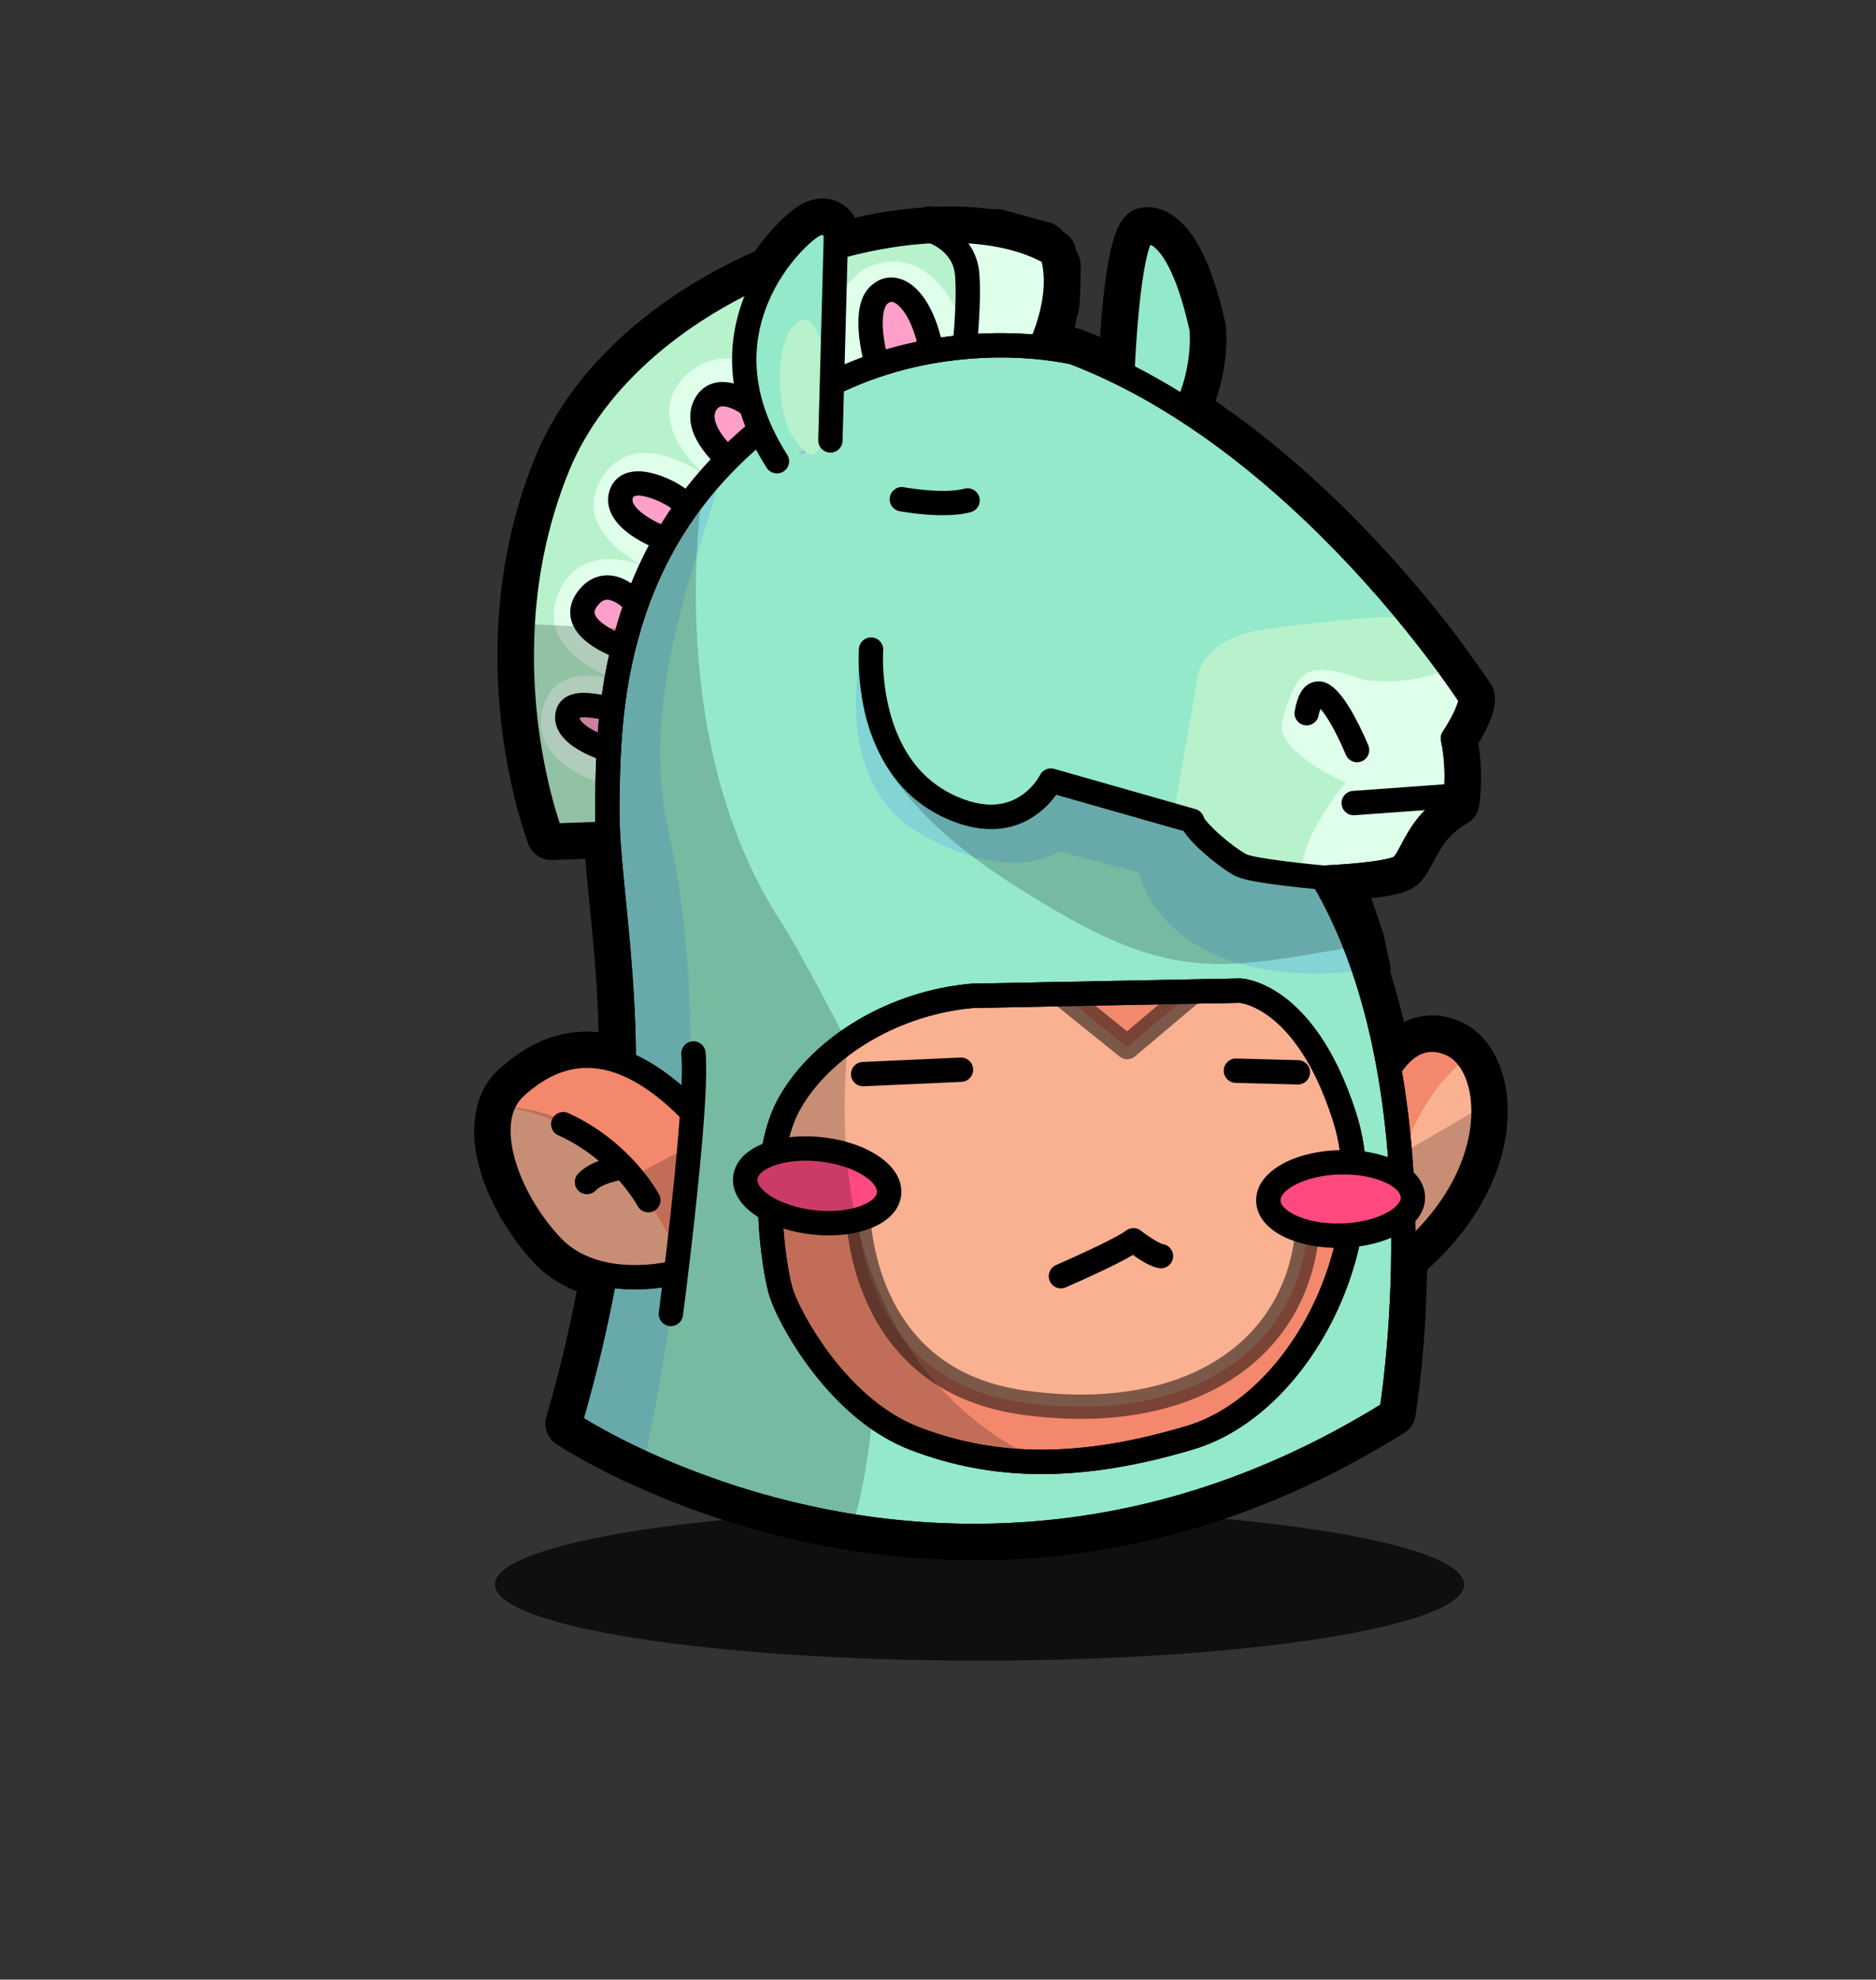 <svg width="1363" height="1438" viewBox="0 0 1363 1438" fill="none" xmlns="http://www.w3.org/2000/svg">
<rect x="0" y="0" width="1363" height="1438" fill="#333333" stroke="none"/>
<mask id="mask0_311_10045" style="mask-type:luminance" maskUnits="userSpaceOnUse" x="0" y="0" width="1363" height="1438">
<path d="M1363 0H0V1437.99H1363V0Z" fill="white"/>
</mask>
<g mask="url(#mask0_311_10045)">
<path d="M359.539 1150.98C359.539 1120.44 517.19 1095.68 711.662 1095.68C906.135 1095.68 1063.79 1120.44 1063.79 1150.98C1063.79 1181.53 906.135 1206.28 711.662 1206.28C517.19 1206.28 359.539 1181.53 359.539 1150.98Z" fill="black" fill-opacity="0.7"/>
<path d="M1003.02 788.365C1003.02 788.365 1019.89 743.186 1054.2 758.34C1088.51 773.496 1095.09 860.134 1007.88 923.612" fill="#F3886D"/>
<path d="M1003.02 788.365C1003.02 788.365 1019.89 743.186 1054.2 758.34C1088.51 773.496 1095.09 860.134 1007.88 923.612" stroke="black" stroke-width="0.012" stroke-miterlimit="10" stroke-linecap="round" stroke-linejoin="round"/>
<path d="M1066.23 768.075C1024.63 800.801 1016.02 852.48 1016.02 852.48C1016.02 852.48 1014.67 891.673 1014.88 918.059C1083.5 863.816 1087.81 795.339 1066.23 768.075Z" fill="#F9B192"/>
<path d="M1066.23 768.075C1024.63 800.801 1016.02 852.48 1016.02 852.48C1016.02 852.48 1014.67 891.673 1014.88 918.059C1083.5 863.816 1087.81 795.339 1066.23 768.075Z" fill="#F9B192"/>
<path d="M1041.09 746.384C1035.68 746.296 1030.44 747.402 1025.46 749.588C1017.63 753.034 1010.97 758.931 1005.27 766.499C1002.2 770.586 999.592 774.914 997.426 779.247C996.667 780.768 996.026 782.159 995.474 783.446C995.129 784.256 994.881 784.904 994.737 785.289C993.029 789.863 995.357 794.927 999.932 796.636C1004.51 798.344 1009.61 796.016 1011.32 791.441C1011.37 791.307 1011.49 790.96 1011.72 790.409C1012.14 789.433 1012.67 788.328 1013.27 787.13C1014.98 783.697 1017.04 780.27 1019.42 777.109C1028.31 765.294 1038.2 760.939 1050.63 766.426C1064.11 772.382 1072.13 794.485 1067.87 821.467C1062.63 854.654 1040.7 888.759 1002.66 916.446C998.71 919.319 997.869 924.877 1000.74 928.825C1003.62 932.773 1009.14 933.651 1013.09 930.778C1054.81 900.41 1079.34 862.196 1085.33 824.231C1090.71 790.139 1079.78 759.972 1057.77 750.252C1052.09 747.739 1046.49 746.471 1041.09 746.384Z" fill="black"/>
<path d="M457.241 604.036L393.901 606.236C393.901 606.236 342.681 474.367 398.891 337.501C455.101 200.636 670.624 133.025 757.575 183.241C757.575 183.241 770.069 212.386 744.416 261.374" fill="#ABACE3"/>
<path d="M434.548 569.267C434.548 569.267 380.277 556.229 387.117 517.563C393.957 478.896 433.799 492.24 441.287 492.826C441.287 492.826 384.083 474.175 397.749 433.819C411.415 393.464 454.368 405.736 464.988 412.742C464.988 412.742 407.29 386.187 429.832 347.78C452.374 309.374 495.585 338.239 505.667 344.217C505.667 344.217 458.336 304.772 491.19 272.482C524.043 240.192 564.426 278.603 564.426 278.603L598.354 235.604C598.354 235.604 602.107 194.986 635.669 189.72C669.231 184.456 689.023 218.436 697.61 248.749L698.291 194.934L683.53 169.48L717.662 168.719L751.643 178.048L760.979 191.955C760.979 191.955 760.848 219.722 759.462 222.602C758.076 225.483 755.62 243.058 753.937 251.798C752.254 260.538 740.51 294.857 740.51 294.857L623.749 436.485C623.749 436.485 549.896 550.056 543.069 564.951C536.243 579.846 491.559 623.289 481.008 622.047C470.458 620.806 434.548 569.267 434.548 569.267Z" fill="#C3C4E1"/>
<path d="M436.502 544.092C436.502 544.092 404.679 535.001 405.641 519.772C406.605 504.542 432.828 514.897 438.143 513.44" fill="#FFD000"/>
<path d="M444.933 469.12C444.933 469.12 403.983 455.383 420.538 433.892C437.093 412.401 459.41 441.694 459.41 441.694" fill="#FFD000"/>
<path d="M480.492 393.125C480.492 393.125 444.144 379.969 449.117 361.444C454.09 342.918 488.755 359.386 496.087 368.557" fill="#FFD000"/>
<path d="M522.566 333.02C522.566 333.02 497.548 312.178 505.279 294.541C513.011 276.904 536.612 288.467 547.121 302.137" fill="#FFD000"/>
<path d="M630.86 263.127C630.86 263.127 620.199 226.139 633.038 214.54C645.877 202.943 664.402 219.625 670.897 255.551" fill="#FFD000"/>
<path d="M463.789 604.805L400.451 607.006C400.451 607.006 349.23 475.136 405.44 338.271C461.649 201.406 677.172 133.794 764.124 184.011C764.124 184.011 776.618 213.156 750.966 262.143" fill="#B7F2CC"/>
<path d="M441.097 570.037C441.097 570.037 386.825 556.998 393.666 518.332C400.506 479.666 440.347 493.008 447.836 493.594C447.836 493.594 390.631 474.944 404.297 434.588C417.964 394.233 460.917 406.504 471.536 413.511C471.536 413.511 413.84 386.956 436.381 348.549C458.922 310.142 502.134 339.009 512.215 344.987C512.215 344.987 464.884 305.541 497.738 273.251C530.592 240.962 570.974 279.373 570.974 279.373L604.903 236.373C604.903 236.373 608.655 195.754 642.217 190.489C675.78 185.225 695.573 219.206 704.159 249.518L704.839 195.703L690.079 170.25L724.211 169.487L758.191 178.817L767.529 192.724C767.529 192.724 767.397 220.492 766.011 223.371C764.625 226.251 762.168 243.827 760.486 252.567C758.803 261.307 747.06 295.627 747.06 295.627L630.297 437.254C630.297 437.254 556.445 550.825 549.619 565.72C542.791 580.614 498.107 624.057 487.557 622.816C477.006 621.574 441.097 570.037 441.097 570.037Z" fill="#DFFFEA"/>
<path d="M443.051 544.861C443.051 544.861 411.229 535.77 412.192 520.54C413.155 505.311 439.377 515.665 444.693 514.208" fill="#FFA0CA"/>
<path d="M451.483 469.888C451.483 469.888 410.532 456.151 427.087 434.66C443.643 413.17 465.959 442.463 465.959 442.463" fill="#FFA0CA"/>
<path d="M487.041 393.893C487.041 393.893 450.693 380.739 455.666 362.213C460.638 343.687 495.303 360.154 502.635 369.325" fill="#FFA0CA"/>
<path d="M529.115 333.79C529.115 333.79 504.096 312.946 511.829 295.309C519.561 277.672 543.161 289.236 553.67 302.905" fill="#FFA0CA"/>
<path d="M637.409 263.895C637.409 263.895 626.747 226.907 639.587 215.31C652.426 203.711 670.952 220.393 677.447 256.32" fill="#FFA0CA"/>
<path d="M674.985 158.642C671.565 159.054 668.521 161.46 667.507 164.979C666.154 169.671 668.894 174.569 673.586 175.922C674.021 176.047 675.074 176.43 676.533 177.101C679.056 178.26 681.572 179.765 683.902 181.632C689.733 186.305 693.327 192.341 693.923 200.311C694.388 206.556 694.42 214.396 694.07 223.411C693.773 231.052 693.226 239.225 692.485 247.579C692.083 252.118 691.627 256.405 691.196 260.326C691.046 261.696 690.67 265.049 690.644 265.264C690.039 270.109 693.46 274.532 698.307 275.137C703.152 275.742 707.576 272.283 708.181 267.438C708.189 267.364 708.615 263.696 708.77 262.28C709.213 258.241 709.683 253.795 710.096 249.126C710.86 240.502 711.407 232.036 711.717 224.074C712.091 214.448 712.092 205.996 711.57 198.985C710.583 185.759 704.394 175.38 694.954 167.817C691.416 164.981 687.666 162.73 683.902 161C682.57 160.389 681.323 159.903 680.181 159.49C679.442 159.222 678.878 159.014 678.485 158.9C677.312 158.562 676.126 158.506 674.985 158.642Z" fill="black"/>
<path d="M693.444 158.642C655.776 158.048 612.63 166.289 570.06 182.738C489.547 213.848 424.504 268.586 397.271 334.894C379.406 378.395 370.948 424.026 370.303 470.511C369.805 506.381 373.954 540.62 381.172 572.009C383.561 582.405 386.115 591.757 388.687 599.9C389.594 602.769 390.43 605.294 391.193 607.452C391.661 608.777 392.025 609.702 392.224 610.215C393.586 613.72 397.013 615.983 400.772 615.852L464.102 613.641C468.983 613.472 472.783 609.384 472.613 604.505C472.443 599.624 468.357 595.787 463.476 595.957L406.666 597.946C406.289 596.815 405.969 595.851 405.56 594.557C403.127 586.852 400.658 577.99 398.376 568.068C391.46 537.985 387.511 505.129 387.987 470.768C388.602 426.406 396.653 382.97 413.629 341.637C438.807 280.333 500.096 228.739 576.434 199.243C645.952 172.381 716.411 168.893 756.775 190.179C756.858 190.511 756.952 190.732 757.033 191.101C758.421 197.316 758.841 205.211 757.659 214.642C756.014 227.767 751.41 242.255 743.144 258.043C740.878 262.368 742.539 267.715 746.864 269.979C751.191 272.244 756.537 270.584 758.801 266.259C768.038 248.619 773.285 232.063 775.196 216.816C776.636 205.323 776.096 195.431 774.275 187.269C773.879 185.494 773.431 183.909 772.985 182.554C772.689 181.651 772.445 180.984 772.248 180.527C771.497 178.773 770.217 177.319 768.564 176.364C748.753 164.923 722.741 159.106 693.444 158.642Z" fill="black"/>
<path d="M421.66 503.336C419.172 503.495 416.893 503.931 414.733 504.7C408.096 507.061 403.823 512.492 403.35 519.989C402.945 526.391 405.631 532.122 410.387 537.047C413.808 540.591 418.249 543.681 423.502 546.442C427.262 548.418 431.219 550.113 435.181 551.563C437.567 552.435 439.476 553.037 440.634 553.368C445.329 554.71 450.197 551.985 451.539 547.289C452.881 542.594 450.193 537.688 445.497 536.346C445.342 536.303 444.971 536.188 444.429 536.015C443.484 535.713 442.409 535.368 441.26 534.947C437.986 533.749 434.713 532.358 431.718 530.784C424.72 527.106 421.163 523.412 421.108 521.278C422.439 520.921 424.708 520.859 427.96 521.205C429.526 521.371 431.144 521.572 433.413 521.942C433.797 522.005 435.972 522.396 436.582 522.494C437.82 522.694 438.815 522.824 439.713 522.936C442.703 523.308 444.794 523.37 447.045 522.752C451.755 521.461 454.525 516.593 453.234 511.883C451.943 507.175 447.075 504.404 442.366 505.694C442.916 505.543 443.153 505.509 443.25 505.51C442.97 505.504 442.513 505.478 441.887 505.399C441.241 505.319 440.464 505.2 439.418 505.031C438.856 504.941 436.708 504.584 436.287 504.515C433.719 504.096 431.8 503.803 429.839 503.594C426.866 503.278 424.148 503.178 421.66 503.336Z" fill="black"/>
<path d="M443.175 417.973C440.75 417.793 438.296 417.962 435.807 418.526C429.825 419.883 424.502 423.501 420.076 429.248C413.508 437.773 412.614 447.089 417.018 455.479C420.165 461.473 425.623 466.406 432.712 470.731C436.209 472.865 439.896 474.721 443.581 476.295C445.806 477.245 447.569 477.917 448.666 478.283C453.295 479.837 458.312 477.314 459.866 472.683C461.418 468.054 458.932 463.074 454.302 461.521C454.175 461.479 453.863 461.333 453.382 461.152C452.533 460.835 451.58 460.453 450.544 460.01C447.589 458.748 444.625 457.275 441.923 455.627C437.318 452.816 434.053 449.886 432.676 447.263C431.517 445.054 431.68 443.153 434.076 440.042C436.096 437.42 437.947 436.169 439.713 435.768C442.923 435.04 447.582 437.053 452.645 441.368C454.336 442.81 455.919 444.374 457.323 445.937C457.81 446.478 458.218 446.974 458.576 447.41C458.77 447.647 458.877 447.776 458.907 447.816C461.866 451.701 467.439 452.469 471.323 449.51C475.207 446.551 475.941 440.979 472.981 437.095C472.47 436.424 471.636 435.402 470.476 434.111C468.577 431.998 466.434 429.871 464.102 427.884C457.438 422.203 450.454 418.515 443.175 417.973Z" fill="black"/>
<path d="M461.851 342.42C460.379 342.509 458.956 342.697 457.577 343.009C450.131 344.69 444.637 349.682 442.582 357.34C440.568 364.847 442.565 372.08 447.446 378.487C450.978 383.125 455.888 387.236 461.888 390.977C465.742 393.381 469.827 395.485 473.898 397.314C476.352 398.416 478.307 399.203 479.498 399.635C484.089 401.296 489.146 398.922 490.808 394.33C492.471 389.738 490.095 384.681 485.503 383.019C485.343 382.961 484.958 382.801 484.398 382.577C483.421 382.187 482.345 381.748 481.156 381.214C477.764 379.691 474.357 377.922 471.245 375.982C462.599 370.589 458.728 365.48 459.677 361.945C460.249 359.815 463.519 359.077 471.283 361.319C479.39 363.661 488.577 369.008 491.177 372.261C494.226 376.075 499.815 376.71 503.629 373.662C507.443 370.612 508.042 365.059 504.992 361.245C499.839 354.8 487.527 347.612 476.182 344.335C471.098 342.866 466.267 342.149 461.851 342.42Z" fill="black"/>
<path d="M524.708 277.495C515.606 277.621 507.896 282.281 503.744 291.753C502.249 295.165 501.503 298.779 501.497 302.473C501.484 311.768 505.793 320.784 512.807 329.552C515.108 332.428 517.58 335.057 520.028 337.437C521.52 338.886 522.703 339.942 523.454 340.568C527.207 343.694 532.781 343.215 535.908 339.462C539.033 335.711 538.517 330.136 534.765 327.01C534.694 326.951 534.52 326.77 534.212 326.494C533.662 326.004 533.011 325.421 532.333 324.763C530.383 322.866 528.428 320.757 526.623 318.5C521.889 312.582 519.175 306.886 519.181 302.473C519.183 301.167 519.42 299.997 519.918 298.863C521.517 295.213 524.08 294.331 529.238 295.841C535.318 297.622 542.345 302.676 546.665 308.295C549.641 312.166 555.173 312.891 559.044 309.916C562.916 306.939 563.641 301.372 560.665 297.5C554.136 289.008 543.989 281.767 534.176 278.894C530.919 277.942 527.741 277.452 524.708 277.495Z" fill="black"/>
<path d="M649.66 201.635C643.821 201.029 637.984 202.896 632.896 207.493C625.772 213.928 623.316 224.078 623.686 236.892C623.858 242.865 624.665 249.131 625.897 255.424C626.38 257.901 626.922 260.219 627.444 262.314C627.763 263.595 627.985 264.526 628.144 265.076C629.496 269.768 634.43 272.472 639.122 271.118C643.814 269.766 646.517 264.869 645.164 260.176C645.145 260.112 644.732 258.666 644.575 258.04C644.123 256.223 643.673 254.203 643.248 252.035C642.19 246.621 641.511 241.266 641.37 236.377C641.136 228.272 642.495 222.654 644.76 220.609C647.223 218.384 649.73 218.741 653.822 222.929C659.879 229.127 665.197 241.095 668.006 256.64C668.875 261.445 673.444 264.619 678.249 263.75C683.054 262.881 686.265 258.314 685.396 253.508C682.006 234.76 675.283 219.578 666.46 210.55C661.341 205.313 655.498 202.241 649.66 201.635Z" fill="black"/>
<path d="M808.401 282.332C808.401 282.332 811.526 179.246 824.742 167.713C824.742 167.713 849.01 158.648 866.552 238.184C866.552 238.184 870.396 274.228 848.771 308.349" fill="#AF93E5"/>
<path d="M814.951 283.101C814.951 283.101 818.075 180.016 831.291 168.483C831.291 168.483 855.561 159.417 873.102 238.953C873.102 238.953 876.947 274.997 855.32 309.118" fill="#93E9CA"/>
<path d="M834.217 159.306C832.819 159.269 831.45 159.383 830.164 159.637C829.389 159.792 828.751 159.989 828.211 160.19C827.215 160.563 826.287 161.111 825.486 161.811C817.354 168.907 813.187 189.557 809.827 224.406C808.594 237.2 807.633 250.89 806.917 264.563C806.666 269.346 806.449 273.8 806.29 277.79C806.235 279.188 806.109 282.772 806.106 282.837C805.959 287.718 809.809 291.789 814.69 291.937C819.572 292.085 823.643 288.234 823.79 283.353C823.797 283.14 823.92 279.859 823.974 278.49C824.131 274.572 824.318 270.19 824.564 265.484C825.268 252.05 826.195 238.608 827.401 226.1C828.75 212.112 830.376 200.194 832.227 191.027C833.23 186.063 834.282 182.008 835.359 179.017C835.535 178.529 835.704 178.292 835.874 177.874C836.439 178.137 836.885 178.202 837.57 178.684C842.367 182.064 847.653 189.478 852.896 202.079C857.045 212.053 860.889 224.792 864.353 240.395C864.373 240.633 864.365 240.796 864.391 241.243C864.723 247.055 864.456 254.589 863.101 263.164C861.113 275.744 857.123 288.08 850.686 299.6C849.784 301.214 848.842 302.822 847.848 304.389C845.234 308.514 846.45 313.97 850.575 316.584C854.7 319.199 860.193 317.982 862.806 313.858C863.975 312.013 865.062 310.119 866.121 308.221C873.644 294.76 878.268 280.424 880.563 265.89C882.129 255.981 882.476 247.215 882.075 240.211C882.016 239.198 881.938 238.451 881.89 238C881.856 237.675 881.813 237.362 881.742 237.042C878.036 220.233 873.842 206.418 869.216 195.3C862.791 179.855 855.589 169.775 847.738 164.242C843.035 160.929 838.412 159.417 834.217 159.306Z" fill="black"/>
<path d="M407.345 1033.35C407.345 1033.35 687.92 1222.27 1004.4 1025.05C1004.4 1025.05 1043.86 787.455 954.373 636.828C954.373 636.828 1002.43 634.833 1011.07 628.91C1019.71 622.987 1022.17 598.293 1050.62 581.949C1050.62 581.949 1054.1 559.082 1049.07 535.595C1049.07 535.595 1063.14 514.367 1061.85 505.852C1061.85 505.852 942.966 320.235 773.944 255.411C773.944 255.411 651.921 224.582 546.317 311.029C440.713 397.476 434.711 510.081 434.711 589.38C434.711 668.679 474.997 802.682 407.345 1033.35Z" fill="#AF93E5"/>
<path d="M631.028 464.796L628.45 466.306L619.35 471.611C619.35 471.611 595.526 567.469 663.007 605.348C730.49 643.228 762.702 617.543 762.702 617.543L820.838 633.017C820.838 633.017 837.977 719.152 980.365 704.638C982.488 704.421 984.121 704.038 986.148 703.79L981.433 682.127L973.364 658.364L959.144 637.069C959.144 637.069 905.001 632.56 895.186 627.712C885.371 622.863 861.952 603.446 859.634 595.475L756.955 566.222C756.955 566.222 736.394 608.267 685.334 586.08C619.768 557.589 626.313 471.06 626.313 471.06L631.028 464.796Z" fill="#B876D1"/>
<path d="M515.161 340.454C439.666 421.874 434.698 518.819 434.698 589.396C434.698 668.696 475.013 802.668 407.362 1033.34C407.362 1033.34 426.998 1046.37 461.113 1061.97C464.694 1046.6 522.417 793.247 479.24 603.875C455.707 500.658 507.386 390.592 515.197 349.187C515.74 346.316 515.635 343.409 515.161 340.454Z" fill="#B876D1"/>
<path d="M919.189 455.385C861.6 461.483 862.949 494.97 862.949 494.97L846.702 587.111L861.819 600.3C861.819 600.3 878.221 620.411 901.365 629.539C924.508 638.667 927.901 634.997 954.392 636.811C954.392 636.811 1002.42 634.85 1011.05 628.927C1019.69 623.004 1022.17 598.297 1050.62 581.954C1050.62 581.954 1054.1 559.093 1049.07 535.607C1049.07 535.607 1063.15 514.354 1061.86 505.839C1061.86 505.839 1035.06 470.639 1017.69 447.981C994.756 444.946 926.388 454.623 919.189 455.385Z" fill="#ABACE3"/>
<path d="M1047.12 484.838C1010.76 499.739 981.986 492.391 981.986 492.391C981.986 492.391 954.617 480.997 942.638 488.412C930.66 495.827 924.954 523.78 924.954 523.78C920.391 546.026 971.154 567.696 971.154 567.696C936.359 611.047 939.802 630.991 939.802 630.991C939.802 630.991 957.327 641.753 954.391 636.811C954.391 636.811 1002.42 634.851 1011.05 628.928C1019.69 623.005 1022.17 598.298 1050.62 581.954C1050.62 581.954 1054.1 559.093 1049.07 535.607C1049.07 535.607 1063.15 514.354 1061.86 505.839C1061.86 505.839 1055.96 497.084 1047.12 484.838Z" fill="#C3C4E1"/>
<path d="M413.894 1034.12C413.894 1034.12 694.468 1223.05 1010.95 1025.81C1010.95 1025.81 1050.41 788.224 960.923 637.596C960.923 637.596 1008.98 635.601 1017.62 629.678C1026.26 623.755 1028.72 599.061 1057.17 582.718C1057.17 582.718 1060.65 559.851 1055.62 536.365C1055.62 536.365 1069.69 515.136 1068.4 506.62C1068.4 506.62 949.515 321.004 780.492 256.18C780.492 256.18 658.471 225.352 552.867 311.799C447.263 398.245 441.26 510.849 441.26 590.148C441.26 669.448 481.545 803.451 413.894 1034.12Z" fill="#93E9CA"/>
<path d="M521.71 341.224C446.215 422.643 441.247 519.588 441.247 590.165C441.248 669.464 481.562 803.438 413.911 1034.11C413.911 1034.11 433.548 1047.14 467.663 1062.74C471.243 1047.37 528.966 794.016 485.79 604.644C462.256 501.427 513.935 391.361 521.747 349.955C522.289 347.085 522.185 344.179 521.71 341.224Z" fill="#82D4D5"/>
<path d="M637.579 465.566L634.999 467.076L625.899 472.381C625.899 472.381 602.075 568.238 669.558 606.117C737.039 643.997 769.251 618.312 769.251 618.312L827.389 633.786C827.389 633.786 844.526 719.921 986.914 705.407C989.037 705.19 990.67 704.808 992.698 704.559L987.982 682.896L979.914 659.133L965.693 637.839C965.693 637.839 911.55 633.328 901.735 628.481C891.92 623.633 868.501 604.216 866.183 596.244L763.504 566.992C763.504 566.992 742.944 609.036 691.883 586.85C626.317 558.358 632.863 471.828 632.863 471.828L637.579 465.566Z" fill="#82D4D5"/>
<path d="M925.738 456.155C868.149 462.252 869.498 495.739 869.498 495.739L853.251 587.882L868.367 601.069C868.367 601.069 884.771 621.181 907.914 630.308C931.058 639.436 934.451 635.765 960.94 637.581C960.94 637.581 1008.97 635.619 1017.6 629.696C1026.24 623.773 1028.72 599.067 1057.17 582.724C1057.17 582.724 1060.65 559.862 1055.62 536.376C1055.62 536.376 1069.7 515.123 1068.41 506.608C1068.41 506.608 1041.61 471.409 1024.23 448.751C1001.31 445.716 932.937 455.392 925.738 456.155Z" fill="#B7F2CC"/>
<path d="M1053.67 485.608C1017.31 500.507 988.535 493.16 988.535 493.16C988.535 493.16 961.166 481.766 949.188 489.181C937.21 496.597 931.503 524.55 931.503 524.55C926.941 546.795 977.704 568.465 977.704 568.465C942.91 611.815 946.351 631.759 946.351 631.759C946.351 631.759 963.876 642.522 960.941 637.581C960.941 637.581 1008.97 635.619 1017.6 629.696C1026.24 623.773 1028.72 599.067 1057.17 582.723C1057.17 582.723 1060.65 559.861 1055.62 536.376C1055.62 536.376 1069.7 515.123 1068.41 506.607C1068.41 506.607 1062.51 497.854 1053.67 485.608Z" fill="#DFFFEA"/>
<path d="M655.216 362.625C655.216 362.625 685.127 368.279 703.004 363.504" stroke="black" stroke-width="0.012" stroke-miterlimit="10" stroke-linecap="round" stroke-linejoin="round"/>
<path d="M656.859 353.943C652.061 353.035 647.451 356.18 646.543 360.979C645.637 365.778 648.782 370.424 653.58 371.332C654.117 371.433 655.048 371.564 656.344 371.774C658.47 372.117 660.836 372.486 663.381 372.806C670.935 373.752 678.506 374.281 685.67 374.242C693.097 374.203 699.676 373.526 705.27 372.031C709.988 370.772 712.793 365.955 711.533 361.237C710.274 356.519 705.456 353.714 700.738 354.974C696.81 356.023 691.639 356.562 685.596 356.595C679.292 356.629 672.442 356.091 665.592 355.231C663.262 354.94 661.107 354.658 659.18 354.347C658.513 354.24 656.94 353.958 656.859 353.943Z" fill="black"/>
<path d="M983.539 583.343L1055.44 578.146" stroke="black" stroke-width="0.012" stroke-miterlimit="10" stroke-linecap="round" stroke-linejoin="round"/>
<path d="M1054.79 569.32L982.912 574.515C978.042 574.867 974.381 579.113 974.732 583.984C975.085 588.854 979.294 592.515 984.164 592.162L1056.08 586.968C1060.95 586.615 1064.61 582.37 1064.26 577.5C1063.91 572.628 1059.66 568.968 1054.79 569.32Z" fill="black"/>
<path d="M985.961 544.837C985.961 544.837 957.298 474.498 949.338 518.072" stroke="black" stroke-width="0.012" stroke-miterlimit="10" stroke-linecap="round" stroke-linejoin="round"/>
<path d="M959.516 495.01C957.848 494.832 956.126 494.965 954.322 495.452C946.713 497.503 942.795 504.762 940.653 516.489C939.776 521.292 942.96 525.89 947.763 526.767C952.568 527.645 957.165 524.461 958.043 519.657C958.448 517.439 958.94 516.407 959.405 515.015C959.599 515.229 959.681 515.255 959.885 515.494C962.451 518.511 965.394 523.02 968.433 528.573C970.769 532.845 973.04 537.474 975.137 542.093C975.873 543.713 976.515 545.209 977.09 546.552C977.289 547.018 977.766 548.114 977.79 548.173C979.633 552.696 984.762 554.879 989.285 553.036C993.807 551.194 995.99 546.026 994.148 541.504C993.999 541.14 993.717 540.477 993.338 539.588C992.713 538.129 992.029 536.506 991.237 534.763C988.972 529.772 986.513 524.797 983.943 520.099C980.376 513.581 976.855 508.134 973.369 504.036C968.996 498.896 964.523 495.544 959.516 495.01Z" fill="black"/>
<path d="M965.688 637.84C965.688 637.84 911.538 633.326 901.725 628.477C891.91 623.629 868.498 604.219 866.181 596.248L763.509 566.995C763.509 566.995 742.954 609.03 691.893 586.843C626.327 558.351 632.881 471.844 632.881 471.844" stroke="black" stroke-width="0.012" stroke-miterlimit="10" stroke-linecap="round" stroke-linejoin="round"/>
<path d="M633.539 463.031C628.67 462.662 624.44 466.304 624.071 471.173C624.04 471.574 623.999 472.258 623.96 473.199C623.693 479.746 623.888 487.967 624.918 497.257C626.431 510.907 629.511 524.393 634.497 537.083C644.838 563.405 662.351 583.661 688.36 594.962C717.898 607.797 741.902 602.816 759.28 586.599C762.462 583.63 765.098 580.497 767.385 577.314L860.043 603.693C863.045 608.543 868.33 614.064 875.333 620.198C883.312 627.188 892.132 633.607 897.806 636.409C903.037 638.993 914.393 641.055 931.848 643.225C939.098 644.126 946.87 644.942 954.617 645.693C957.326 645.956 964.834 646.64 964.969 646.652C969.836 647.057 974.106 643.45 974.512 638.583C974.917 633.716 971.273 629.447 966.406 629.04C966.286 629.031 958.974 628.379 956.311 628.12C948.712 627.383 941.096 626.531 934.022 625.651C919.186 623.807 908.266 621.857 905.654 620.567C901.619 618.574 893.898 612.962 886.975 606.899C880.13 600.903 875.085 595.211 874.669 593.783C873.82 590.862 871.517 588.574 868.591 587.741L765.949 558.489C761.831 557.316 757.441 559.247 755.559 563.094C755.542 563.132 755.439 563.351 755.228 563.72C754.827 564.421 754.319 565.235 753.718 566.114C751.96 568.687 749.777 571.297 747.196 573.704C741.907 578.639 735.639 582.135 728.296 583.651C718.915 585.589 708.08 584.21 695.433 578.715C674.085 569.438 659.658 552.822 650.928 530.599C646.56 519.479 643.843 507.5 642.492 495.305C641.567 486.964 641.375 479.641 641.607 473.936C641.637 473.203 641.666 472.698 641.681 472.499C642.05 467.63 638.409 463.4 633.539 463.031Z" fill="black"/>
<path d="M413.894 1034.12C413.894 1034.12 694.468 1223.05 1010.95 1025.81C1010.95 1025.81 1050.41 788.224 960.923 637.596C960.923 637.596 1008.98 635.601 1017.62 629.678C1026.26 623.755 1028.72 599.061 1057.17 582.718C1057.17 582.718 1060.65 559.851 1055.62 536.365C1055.62 536.365 1069.69 515.136 1068.4 506.62C1068.4 506.62 949.515 321.004 780.492 256.18C780.492 256.18 658.471 225.352 552.867 311.799C447.263 398.245 441.26 510.849 441.26 590.149C441.26 669.448 481.545 803.451 413.894 1034.12Z" stroke="black" stroke-width="0.012" stroke-miterlimit="10" stroke-linecap="round" stroke-linejoin="round"/>
<mask id="mask1_311_10045" style="mask-type:luminance" maskUnits="userSpaceOnUse" x="344" y="144" width="752" height="990">
<path d="M1095.41 144.23H344.504V1133.39H1095.41V144.23Z" fill="white"/>
<path d="M596.057 162.024C594.814 162.196 593.434 162.584 591.931 163.24C587.419 165.206 573.748 176.277 561.684 194.445C561.254 195.092 560.856 195.843 560.431 196.508C493.523 225.197 431.853 273.956 405.436 338.276C349.227 475.141 400.464 607.001 400.464 607.001L441.689 605.565C441.691 605.603 441.688 605.637 441.689 605.675C443.084 632.643 447.488 665.228 450.421 704.669C451.946 725.202 452.96 747.796 453.036 772.238C419.15 759.029 393.119 772.771 374.416 789.775C371.054 792.832 368.43 796.383 366.495 800.348C365.915 801.537 365.519 802.847 365.058 804.106C364.751 804.945 364.355 805.744 364.1 806.612C363.821 807.559 363.692 808.578 363.474 809.559C361.695 817.547 361.788 826.477 363.584 835.901C363.899 837.552 364.354 839.239 364.763 840.912C364.766 840.922 364.76 840.936 364.763 840.948C364.766 840.959 364.76 840.974 364.763 840.985C365.664 844.65 366.719 848.354 368.043 852.074C368.315 852.84 368.675 853.592 368.963 854.359C368.978 854.394 368.987 854.433 369 854.47C369.047 854.592 369.1 854.714 369.147 854.837C369.833 856.634 370.474 858.423 371.247 860.217C371.821 861.544 372.618 862.835 373.237 864.158C374.55 866.976 375.929 869.751 377.436 872.522C378.128 873.789 378.661 875.101 379.39 876.353C379.857 877.156 380.456 877.879 380.937 878.674C380.96 878.712 380.987 878.746 381.011 878.785C382.922 881.944 384.965 884.976 387.09 887.995C387.211 888.168 387.336 888.338 387.457 888.512C388.172 889.516 388.75 890.619 389.484 891.606C389.706 891.903 389.96 892.157 390.184 892.453C393.62 897 397.239 901.375 401.053 905.385C405.114 909.655 409.569 913.141 414.242 915.995C416.579 917.423 418.96 918.705 421.39 919.827C426.248 922.068 431.246 923.708 436.236 924.911C437.306 925.168 438.376 925.319 439.442 925.537C433.46 959.184 425.337 995.149 413.911 1034.11C413.911 1034.11 431.44 1045.93 462.689 1060.56C464.187 1061.26 466.102 1062.02 467.663 1062.74C563.766 1106.66 777.366 1171.38 1010.93 1025.82C1010.93 1025.82 1018.65 979.23 1019.52 914.337C1062.81 878.189 1078.54 836.502 1077.69 804.916C1077.68 804.5 1077.67 804.077 1077.66 803.664C1077.56 801.223 1077.36 798.86 1077.07 796.554C1076.97 795.771 1076.85 794.998 1076.73 794.233C1076.39 792.076 1075.99 789.985 1075.48 787.969C1075.33 787.337 1075.14 786.744 1074.97 786.127C1074.38 784.052 1073.8 782.021 1073.05 780.122C1072.89 779.716 1072.67 779.377 1072.5 778.979C1068.34 769.159 1062.04 761.816 1054.19 758.348C1031.59 748.367 1016.72 764.442 1009.09 776.659C1008.22 771.703 1007.49 766.764 1006.48 761.812C1002.54 742.577 997.475 723.431 991.187 704.78C991.679 704.703 992.168 704.624 992.698 704.559L987.982 682.896L979.914 659.133L965.693 637.839L964.698 637.322C967.547 637.193 974.904 636.896 986.029 635.849C999.125 634.61 1013.29 632.657 1017.6 629.696C1021.91 626.74 1024.71 619.069 1029.95 610.134C1029.95 610.119 1029.97 610.11 1029.98 610.096C1032.61 605.618 1035.82 600.839 1040.19 596.134C1044.56 591.426 1050.06 586.808 1057.17 582.723C1057.17 582.723 1060.65 559.861 1055.62 536.375C1055.62 536.375 1066.4 520.101 1068.22 510.328C1068.48 508.933 1068.57 507.672 1068.41 506.607C1068.41 506.607 1062.59 497.99 1053.93 485.976C1053.92 485.961 1053.9 485.953 1053.89 485.939C1053.81 485.826 1053.75 485.721 1053.67 485.608C1051.39 482.44 1050.02 480.401 1047.19 476.618C1015.14 433.813 948.598 354.345 861.356 298.045C876.033 267.64 873.109 238.95 873.109 238.95C855.568 159.414 831.293 168.472 831.293 168.472C820.402 177.977 816.497 246.705 815.414 271.629C804.029 265.971 792.396 260.758 780.488 256.192C780.488 256.192 778.579 255.688 775.035 255.013C771.639 254.367 766.576 253.585 760.409 252.839C760.421 252.783 760.473 252.636 760.483 252.581C762.166 243.842 764.623 226.246 766.009 223.366C767.396 220.486 767.519 192.713 767.519 192.713L765.825 190.172C765.775 189.928 765.729 189.553 765.678 189.324C764.907 185.826 764.13 184.019 764.13 184.019C762.943 183.333 761.645 182.745 760.409 182.103L758.199 178.824L724.193 169.504L719.588 169.613C706.431 167.668 692.19 167.134 677.257 167.882C676.967 167.786 676.004 167.403 676.004 167.403L676.151 167.992C654.156 169.186 630.762 173.283 607.11 179.929L607.368 170.019C607.368 170.019 604.766 160.814 596.057 162.024Z" fill="black"/>
</mask>
<g mask="url(#mask1_311_10045)">
<path d="M596.057 162.024C594.814 162.196 593.434 162.584 591.931 163.24C587.419 165.206 573.748 176.277 561.684 194.445C561.254 195.092 560.856 195.843 560.431 196.508C493.523 225.197 431.853 273.956 405.436 338.276C349.227 475.141 400.464 607.001 400.464 607.001L441.689 605.565C441.691 605.603 441.688 605.637 441.689 605.675C443.084 632.643 447.488 665.228 450.421 704.67C451.946 725.202 452.96 747.796 453.036 772.238C419.15 759.029 393.119 772.771 374.416 789.775C371.054 792.832 368.43 796.383 366.495 800.348C365.915 801.537 365.519 802.847 365.058 804.106C364.751 804.944 364.355 805.744 364.1 806.612C363.821 807.559 363.692 808.578 363.474 809.559C361.695 817.547 361.788 826.477 363.584 835.901C363.899 837.552 364.354 839.239 364.763 840.912C364.766 840.922 364.76 840.936 364.763 840.948C364.766 840.959 364.76 840.974 364.763 840.985C365.664 844.65 366.719 848.354 368.043 852.074C368.315 852.84 368.675 853.592 368.963 854.359C368.978 854.394 368.987 854.433 369 854.47C369.047 854.592 369.1 854.714 369.147 854.837C369.833 856.634 370.474 858.423 371.247 860.217C371.821 861.544 372.618 862.835 373.237 864.158C374.55 866.976 375.929 869.751 377.436 872.522C378.128 873.789 378.661 875.101 379.39 876.353C379.857 877.156 380.456 877.879 380.937 878.674C380.96 878.712 380.987 878.746 381.011 878.785C382.922 881.944 384.965 884.976 387.09 887.995C387.211 888.168 387.336 888.338 387.457 888.512C388.172 889.516 388.75 890.619 389.484 891.606C389.706 891.903 389.96 892.157 390.184 892.453C393.62 897 397.239 901.375 401.053 905.385C405.114 909.655 409.569 913.141 414.242 915.995C416.579 917.423 418.96 918.705 421.39 919.827C426.248 922.068 431.246 923.708 436.236 924.911C437.306 925.168 438.376 925.319 439.442 925.537C433.46 959.184 425.337 995.149 413.911 1034.11C413.911 1034.11 431.44 1045.93 462.689 1060.56C464.187 1061.26 466.102 1062.02 467.663 1062.74C563.766 1106.66 777.366 1171.38 1010.93 1025.82C1010.93 1025.82 1018.65 979.23 1019.52 914.337C1062.81 878.189 1078.54 836.502 1077.69 804.916C1077.68 804.5 1077.67 804.077 1077.66 803.664C1077.56 801.223 1077.36 798.86 1077.07 796.554C1076.97 795.771 1076.85 794.998 1076.73 794.233C1076.39 792.076 1075.99 789.985 1075.48 787.969C1075.32 787.337 1075.14 786.744 1074.97 786.127C1074.38 784.052 1073.8 782.021 1073.05 780.122C1072.89 779.716 1072.67 779.377 1072.5 778.979C1068.34 769.159 1062.04 761.816 1054.19 758.348C1031.59 748.367 1016.72 764.442 1009.09 776.659C1008.22 771.703 1007.49 766.764 1006.48 761.812C1002.54 742.577 997.475 723.431 991.187 704.78C991.679 704.703 992.168 704.624 992.698 704.559L987.982 682.896L979.914 659.133L965.693 637.839L964.698 637.322C967.547 637.193 974.904 636.896 986.029 635.849C999.125 634.61 1013.29 632.657 1017.6 629.696C1021.91 626.74 1024.71 619.069 1029.95 610.134C1029.95 610.119 1029.97 610.11 1029.98 610.096C1032.61 605.618 1035.82 600.839 1040.19 596.134C1044.56 591.426 1050.06 586.808 1057.17 582.723C1057.17 582.723 1060.65 559.861 1055.62 536.375C1055.62 536.375 1066.4 520.101 1068.22 510.328C1068.48 508.933 1068.57 507.672 1068.41 506.607C1068.41 506.607 1062.59 497.99 1053.93 485.976C1053.92 485.961 1053.9 485.953 1053.89 485.939C1053.81 485.826 1053.75 485.721 1053.67 485.608C1051.39 482.44 1050.02 480.401 1047.19 476.618C1015.14 433.813 948.598 354.345 861.356 298.045C876.033 267.64 873.109 238.95 873.109 238.95C855.568 159.414 831.293 168.472 831.293 168.472C820.402 177.977 816.497 246.705 815.414 271.629C804.029 265.971 792.396 260.758 780.488 256.192C780.488 256.192 778.579 255.688 775.035 255.013C771.639 254.367 766.576 253.585 760.409 252.839C760.421 252.783 760.473 252.636 760.483 252.581C762.166 243.842 764.623 226.246 766.009 223.366C767.396 220.486 767.519 192.713 767.519 192.713L765.825 190.172C765.774 189.928 765.729 189.553 765.678 189.324C764.907 185.826 764.13 184.019 764.13 184.019C762.943 183.333 761.645 182.745 760.409 182.103L758.199 178.824L724.193 169.504L719.588 169.613C706.431 167.668 692.19 167.134 677.257 167.882C676.967 167.786 676.004 167.403 676.004 167.403L676.151 167.992C654.156 169.186 630.762 173.283 607.11 179.929L607.368 170.019C607.368 170.019 604.766 160.814 596.057 162.024Z" stroke="black" stroke-width="0.025" stroke-miterlimit="10" stroke-linecap="round" stroke-linejoin="round"/>
</g>
<path d="M732.091 242.016C719.722 241.812 706.732 242.376 693.259 243.896C656.431 248.051 620.403 258.947 586.565 278.048C572.942 285.739 559.803 294.67 547.255 304.942C497.404 345.752 466 394.575 448.997 451.095C436.272 493.397 432.418 533.528 432.418 590.136C432.418 600.353 433.031 611.751 434.297 626.388C434.798 632.179 435.377 638.267 436.213 646.689C436.127 645.822 437.92 663.49 438.423 668.646C444.015 725.912 445.824 767.648 443.176 818.114C439.66 885.125 427.841 955.176 405.413 1031.65C404.328 1035.35 405.754 1039.3 408.95 1041.45C410.003 1042.16 411.959 1043.43 414.808 1045.17C419.494 1048.04 425.031 1051.22 431.313 1054.64C449.193 1064.37 469.787 1074.06 492.839 1083.12C560.415 1109.67 634.781 1125.31 713.67 1124.49C815.399 1123.43 916.888 1094.84 1015.63 1033.31C1017.78 1031.96 1019.26 1029.77 1019.68 1027.27C1019.75 1026.82 1019.86 1025.98 1020.05 1024.76C1020.35 1022.76 1020.72 1020.4 1021.08 1017.72C1022.11 1010.12 1023.14 1001.41 1024.1 991.714C1027.04 961.963 1028.71 929.648 1028.45 895.962C1028.11 852.257 1024.53 809.716 1017.03 769.557C1008.36 723.169 994.694 681.46 975.469 645.51C980.687 645.138 985.96 644.773 990.869 644.258C1007.06 642.555 1017.39 640.551 1022.63 636.962C1025.39 635.067 1027.51 632.515 1029.66 629.004C1031.07 626.717 1035.92 617.513 1035.96 617.437C1038.63 612.578 1041.16 608.675 1044.18 604.983C1048.84 599.293 1054.46 594.479 1061.57 590.394C1063.9 589.052 1065.51 586.722 1065.92 584.057C1066.09 582.92 1066.34 580.944 1066.58 578.273C1067.7 565.602 1067.34 551.788 1064.88 538.262C1065 538.071 1065.05 538.025 1065.18 537.82C1066.77 535.23 1068.36 532.503 1069.86 529.715C1071.01 527.571 1072.03 525.473 1072.95 523.452C1076.27 516.227 1077.94 510.433 1077.15 505.29C1076.97 504.065 1076.49 502.906 1075.83 501.862C1075.73 501.707 1074.33 499.555 1073.73 498.658C1072.03 496.112 1070 493.164 1067.68 489.853C1061.08 480.42 1053.35 469.908 1044.55 458.611C1019.41 426.35 990.724 394.093 958.89 363.964C903.658 311.689 844.944 271.411 783.67 247.911C783.343 247.786 783.014 247.702 782.675 247.616C781.878 247.415 780.448 247.1 778.438 246.696C775.169 246.036 771.376 245.352 767.128 244.743C756.186 243.175 744.461 242.221 732.091 242.016ZM731.76 259.7C743.382 259.891 754.385 260.813 764.623 262.28C768.535 262.84 771.989 263.418 774.939 264.011C775.953 264.216 776.824 264.397 777.554 264.564C777.615 264.578 777.611 264.588 777.664 264.6C836.401 287.192 893.156 326.114 946.732 376.821C977.871 406.293 1006 437.881 1030.62 469.479C1039.23 480.532 1046.77 490.792 1053.21 499.984C1055.45 503.191 1057.39 506.016 1059.03 508.458C1059.15 508.638 1059.27 508.832 1059.43 509.084C1059.36 509.423 1059.33 509.699 1059.21 510.115C1058.74 511.762 1057.94 513.792 1056.89 516.084C1056.13 517.748 1055.26 519.515 1054.27 521.353C1052.96 523.81 1051.53 526.26 1050.11 528.574C1049.61 529.383 1048.31 531.369 1048.23 531.483C1046.92 533.466 1046.48 535.901 1046.98 538.226C1049.7 550.949 1050.01 564.493 1048.93 576.725C1048.91 577.033 1048.89 577.245 1048.86 577.536C1041.65 582.205 1035.6 587.578 1030.51 593.784C1026.71 598.42 1023.64 603.155 1020.49 608.889C1020.18 609.445 1015.64 618.056 1014.6 619.757C1013.62 621.344 1012.93 622.15 1012.61 622.373C1012.09 622.729 1009.24 623.632 1005.09 624.436C1000.79 625.268 995.317 626.019 988.99 626.683C982.782 627.336 976.111 627.849 969.427 628.268C967.084 628.415 960.649 628.743 960.548 628.746C953.861 629.024 949.908 636.366 953.327 642.12C975.12 678.801 990.318 722.885 999.637 772.799C1006.93 811.854 1010.43 853.352 1010.76 896.072C1011.02 929.093 1009.37 960.824 1006.49 989.983C1005.55 999.461 1004.55 1007.97 1003.54 1015.37C1003.34 1016.89 1003.09 1018.48 1002.81 1020.38C907.964 1078.69 810.846 1105.79 713.486 1106.81C637.04 1107.6 564.864 1092.46 499.286 1066.69C476.938 1057.91 457.01 1048.48 439.75 1039.09C433.788 1035.85 428.615 1032.83 424.203 1030.14C445.795 954.868 457.374 885.492 460.86 819.036C463.562 767.533 461.668 724.985 455.997 666.915C455.491 661.732 453.736 644.071 453.824 644.957C452.994 636.604 452.438 630.542 451.945 624.842C450.719 610.666 450.103 599.758 450.102 590.136C450.102 535.109 453.825 496.504 465.945 456.216C481.962 402.973 511.41 357.158 558.455 318.648C570.213 309.023 582.515 300.643 595.26 293.448C626.918 275.577 660.64 265.37 695.213 261.469C707.886 260.039 720.137 259.511 731.76 259.7Z" fill="black"/>
<path d="M732.091 242.016C719.722 241.812 706.732 242.376 693.259 243.896C656.431 248.051 620.403 258.947 586.565 278.048C572.942 285.739 559.803 294.67 547.255 304.942C497.404 345.752 466 394.575 448.997 451.095C436.272 493.397 432.418 533.528 432.418 590.136C432.418 600.353 433.031 611.751 434.297 626.388C434.798 632.179 435.377 638.267 436.213 646.689C436.127 645.822 437.92 663.49 438.423 668.646C444.015 725.912 445.824 767.648 443.176 818.114C439.66 885.125 427.841 955.176 405.413 1031.65C404.328 1035.35 405.754 1039.3 408.95 1041.45C410.003 1042.16 411.959 1043.43 414.808 1045.17C419.494 1048.04 425.031 1051.22 431.313 1054.64C449.193 1064.37 469.787 1074.06 492.839 1083.12C560.415 1109.67 634.781 1125.31 713.67 1124.49C815.399 1123.43 916.888 1094.84 1015.63 1033.31C1017.78 1031.96 1019.26 1029.77 1019.68 1027.27C1019.75 1026.82 1019.86 1025.98 1020.05 1024.76C1020.35 1022.76 1020.72 1020.4 1021.08 1017.72C1022.11 1010.12 1023.14 1001.41 1024.1 991.714C1027.04 961.963 1028.71 929.648 1028.45 895.962C1028.11 852.257 1024.53 809.716 1017.03 769.557C1008.36 723.169 994.694 681.46 975.469 645.51C980.687 645.138 985.96 644.773 990.869 644.258C1007.06 642.555 1017.39 640.551 1022.63 636.962C1025.39 635.067 1027.51 632.515 1029.66 629.004C1031.07 626.717 1035.92 617.513 1035.96 617.437C1038.63 612.578 1041.16 608.675 1044.18 604.983C1048.84 599.293 1054.46 594.479 1061.57 590.394C1063.9 589.052 1065.51 586.722 1065.92 584.057C1066.09 582.92 1066.34 580.944 1066.58 578.273C1067.7 565.602 1067.34 551.788 1064.88 538.262C1065 538.071 1065.05 538.025 1065.18 537.82C1066.77 535.23 1068.36 532.503 1069.86 529.715C1071.01 527.571 1072.03 525.473 1072.95 523.452C1076.27 516.227 1077.94 510.433 1077.15 505.29C1076.97 504.065 1076.49 502.906 1075.83 501.862C1075.73 501.707 1074.33 499.555 1073.73 498.658C1072.03 496.112 1070 493.164 1067.68 489.853C1061.08 480.42 1053.35 469.908 1044.55 458.611C1019.41 426.35 990.724 394.093 958.89 363.964C903.658 311.689 844.944 271.411 783.67 247.911C783.343 247.786 783.014 247.702 782.675 247.616C781.878 247.415 780.448 247.1 778.438 246.696C775.169 246.036 771.376 245.352 767.128 244.743C756.186 243.175 744.461 242.221 732.091 242.016ZM731.76 259.7C743.382 259.891 754.385 260.813 764.623 262.28C768.535 262.84 771.989 263.418 774.939 264.011C775.953 264.216 776.824 264.397 777.554 264.564C777.615 264.578 777.611 264.588 777.664 264.6C836.401 287.192 893.156 326.114 946.732 376.821C977.871 406.293 1006 437.881 1030.62 469.479C1039.23 480.532 1046.77 490.792 1053.21 499.984C1055.45 503.191 1057.39 506.016 1059.03 508.458C1059.15 508.638 1059.27 508.832 1059.43 509.084C1059.36 509.423 1059.33 509.699 1059.21 510.115C1058.74 511.762 1057.94 513.792 1056.89 516.084C1056.13 517.748 1055.26 519.515 1054.27 521.353C1052.96 523.81 1051.53 526.26 1050.11 528.574C1049.61 529.383 1048.31 531.369 1048.23 531.483C1046.92 533.466 1046.48 535.901 1046.98 538.226C1049.7 550.949 1050.01 564.493 1048.93 576.725C1048.91 577.033 1048.89 577.245 1048.86 577.536C1041.65 582.205 1035.6 587.578 1030.51 593.784C1026.71 598.42 1023.64 603.155 1020.49 608.889C1020.18 609.445 1015.64 618.056 1014.6 619.757C1013.62 621.344 1012.93 622.15 1012.61 622.373C1012.09 622.729 1009.24 623.632 1005.09 624.436C1000.79 625.268 995.317 626.019 988.99 626.683C982.782 627.336 976.111 627.849 969.427 628.268C967.084 628.415 960.649 628.743 960.548 628.746C953.861 629.024 949.908 636.366 953.327 642.12C975.12 678.801 990.318 722.885 999.637 772.799C1006.93 811.854 1010.43 853.352 1010.76 896.072C1011.02 929.093 1009.37 960.824 1006.49 989.983C1005.55 999.461 1004.55 1007.97 1003.54 1015.37C1003.34 1016.89 1003.09 1018.48 1002.81 1020.38C907.964 1078.69 810.846 1105.79 713.486 1106.81C637.04 1107.6 564.864 1092.46 499.286 1066.69C476.938 1057.91 457.01 1048.48 439.75 1039.09C433.788 1035.85 428.615 1032.83 424.203 1030.14C445.795 954.868 457.374 885.492 460.86 819.036C463.562 767.533 461.668 724.985 455.997 666.915C455.491 661.732 453.736 644.071 453.824 644.957C452.994 636.604 452.438 630.542 451.945 624.842C450.719 610.666 450.103 599.758 450.102 590.136C450.102 535.109 453.825 496.504 465.945 456.216C481.962 402.973 511.41 357.158 558.455 318.648C570.213 309.023 582.515 300.643 595.26 293.448C626.918 275.577 660.64 265.37 695.213 261.469C707.886 260.039 720.137 259.511 731.76 259.7Z" fill="black"/>
<path d="M601.486 144.458C598.997 144.114 596.387 144.113 593.638 144.495C590.697 144.904 587.757 145.779 584.87 147.038C575.229 151.24 560.254 165.567 548.581 182.443C473.993 215.569 415.14 268.117 389.091 331.542C370.782 376.124 362.118 422.858 361.46 470.4C360.953 507.023 365.18 541.957 372.55 573.999C374.996 584.632 377.607 594.189 380.249 602.552C381.188 605.518 382.07 608.148 382.865 610.399C383.365 611.81 383.739 612.824 383.971 613.42C386.695 620.43 393.549 624.919 401.066 624.657L425.344 623.81C425.689 628.073 425.86 631.362 426.339 636.447C426.955 642.99 429.337 666.833 429.618 669.714C430.951 683.4 431.941 694.602 432.786 705.967C433.855 720.353 434.482 735.002 434.886 749.773C423.966 748.663 413.302 749.636 402.982 752.72C388.257 757.121 374.996 765.37 362.529 776.703C357.543 781.237 353.531 786.563 350.592 792.582C349.847 794.11 349.419 795.233 348.75 797.151C348.723 797.226 348.514 797.874 348.456 798.035C348.47 797.995 348.024 799.097 347.866 799.509C347.601 800.2 347.346 800.87 347.129 801.608C346.908 802.363 346.735 803.106 346.576 803.857C346.481 804.306 346.214 805.666 346.207 805.698C343.895 816.083 343.96 827.431 346.207 839.225C346.48 840.65 346.743 841.775 347.239 843.756C347.267 843.868 347.492 844.765 347.571 845.082C347.572 845.091 347.569 845.111 347.571 845.12C347.575 845.15 347.568 845.126 347.571 845.156C347.575 845.187 347.568 845.161 347.571 845.193C348.691 849.752 349.914 853.935 351.365 858.014C351.622 858.735 351.844 859.291 352.176 860.077C352.206 860.148 352.355 860.42 352.397 860.519C352.404 860.536 352.434 860.592 352.434 860.593C352.466 860.685 352.43 860.625 352.471 860.741C352.562 860.982 353.668 863.919 353.908 864.535C354.278 865.488 354.643 866.364 355.013 867.225C355.527 868.416 355.938 869.208 356.708 870.651C356.727 870.686 357.169 871.529 357.223 871.646C358.754 874.927 360.284 877.993 361.903 880.967C361.977 881.102 362.367 881.894 362.381 881.924C363.09 883.393 363.473 884.14 364.113 885.24C364.438 885.8 364.758 886.304 365.108 886.825C365.318 887.137 365.93 888.04 365.955 888.077C365.927 888.037 366.339 888.666 366.471 888.85C368.301 891.827 370.228 894.766 372.624 898.172C372.725 898.316 373.001 898.685 373.028 898.724C373.021 898.714 373.351 899.263 373.361 899.277C374.145 900.543 374.583 901.208 375.313 902.188C375.752 902.777 376.029 903.09 376.492 903.625C380.369 908.721 384.265 913.403 388.245 917.587C393.252 922.851 398.846 927.309 405.007 931.072C407.95 932.868 410.965 934.499 413.997 935.898C415.643 936.658 417.348 937.262 419.045 937.924C413.201 968.047 406.016 998.194 396.94 1029.14C394.771 1036.53 397.628 1044.48 404.013 1048.78C404.721 1049.26 405.967 1050.07 407.734 1051.18C410.58 1052.96 413.939 1054.98 417.755 1057.18C428.542 1063.41 441.045 1069.98 455.186 1076.6C456.12 1077.03 456.797 1077.3 458.429 1078C458.472 1078.02 459.91 1078.63 460.308 1078.81C489.438 1092.12 521.324 1103.83 555.655 1113.03C597.928 1124.37 641.883 1131.34 687.107 1133C798.986 1137.11 911.225 1108.8 1020.31 1040.82C1024.62 1038.14 1027.54 1033.72 1028.37 1028.7C1028.45 1028.21 1028.59 1027.35 1028.78 1026.09C1029.09 1024.04 1029.44 1021.62 1029.81 1018.9C1030.85 1011.18 1031.9 1002.38 1032.87 992.561C1035.03 970.626 1036.38 946.923 1036.92 922.341C1076.13 887.082 1096.42 844.089 1095.35 804.446C1095.35 804.219 1095.33 803.272 1095.32 802.972C1095.19 799.999 1094.97 797.13 1094.62 794.314C1094.51 793.435 1094.37 792.548 1094.21 791.514C1093.77 788.74 1093.25 786.141 1092.63 783.667C1092.48 783.079 1092.36 782.618 1092.15 781.899C1092.13 781.826 1092.03 781.436 1092 781.346C1091 777.796 1090.42 775.952 1089.49 773.609C1089.27 773.052 1089.04 772.53 1088.79 772.025C1088.66 771.746 1088.43 771.291 1088.43 771.288C1088.52 771.463 1088.61 771.651 1088.79 772.098C1082.92 758.22 1073.55 747.574 1061.35 742.183C1046.87 735.788 1032.64 736.228 1020.08 742.404C1017.19 730.199 1013.91 718.191 1010.17 706.483C1010.38 704.627 1010.41 702.742 1009.99 700.809L1005.27 679.146C1005.13 678.495 1004.94 677.825 1004.72 677.193L996.653 653.431C996.543 653.105 996.34 652.827 996.211 652.51C1011.44 650.764 1021.28 648.628 1027.6 644.294C1031.57 641.569 1034.43 638.142 1037.18 633.683C1038.72 631.186 1043.79 621.53 1045.14 619.205C1045.2 619.114 1045.18 619.154 1045.25 619.057C1047.74 614.798 1050.18 611.335 1053.13 608.152C1056.68 604.33 1060.89 600.984 1065.99 598.057C1070.66 595.375 1073.84 590.708 1074.65 585.383C1074.71 584.978 1074.8 584.348 1074.91 583.504C1075.07 582.192 1075.24 580.697 1075.38 579.046C1076.48 566.658 1076.23 553.285 1074.13 539.957C1075.31 537.962 1076.51 535.972 1077.63 533.879C1078.86 531.582 1080.01 529.333 1081.02 527.136C1083.24 522.286 1084.79 517.839 1085.59 513.578C1086.2 510.326 1086.38 507.204 1085.88 503.963C1085.49 501.37 1084.55 498.877 1083.08 496.704C1082.88 496.407 1080.09 492.334 1078.96 490.7C1075.73 486.045 1072.13 480.978 1068.27 475.631C1068.25 475.599 1068.26 475.626 1068.24 475.594C1068.14 475.444 1068.11 475.398 1068.02 475.263C1067.35 474.336 1062.92 468.112 1061.35 466.015C1040.37 438 1015.57 408.602 987.627 380.027C954.642 346.301 919.689 316.291 883.106 291.311C886.179 282.449 888.403 273.457 889.664 264.452C891.002 254.897 891.252 246.472 890.879 239.658C890.82 238.562 890.753 237.715 890.695 237.153C890.627 236.476 890.51 235.791 890.364 235.126C886.549 217.828 882.202 203.512 877.359 191.874C870.341 175.011 862.2 163.591 852.822 156.985C844.525 151.141 835.927 149.501 828.469 150.979C827.215 151.228 826.09 151.538 825.116 151.901C823.121 152.645 821.268 153.743 819.664 155.143C813.316 160.682 810.008 168.793 807.138 181.042C805.165 189.46 803.505 199.957 802.091 212.248C800.904 222.554 800.021 233.602 799.254 244.816C795.106 243.057 790.96 241.276 786.837 239.695C786.244 239.467 785.61 239.268 784.996 239.105C784.568 238.992 783.929 238.829 783.043 238.626C782.438 238.488 781.63 238.329 780.943 238.184C781.368 235.722 781.707 233.617 781.938 232.437C782.166 231.273 782.342 230.344 782.491 229.748C782.534 229.572 782.57 229.471 782.564 229.49C782.443 229.876 782.268 230.35 781.938 231.038C784.22 226.296 784.501 222.49 784.922 208.711C785.029 205.218 785.094 201.484 785.143 197.769C785.16 196.471 785.216 192.87 785.216 192.795C785.233 189.277 784.185 185.849 782.232 182.921L782.122 182.774C781.531 180.626 780.946 178.319 780.391 177.027C778.885 173.525 776.286 170.607 772.985 168.701C772.771 168.577 772.52 168.443 772.322 168.332C769.97 165.171 766.706 162.82 762.891 161.775L728.885 152.453C727.225 151.998 725.485 151.785 723.764 151.827L719.97 151.901C707.255 150.168 693.634 149.639 679.296 150.206C676.225 149.603 673.274 149.802 670.527 150.722C654.574 151.853 638.002 154.317 621.086 158.164C620.539 157.24 620.138 156.307 619.465 155.4C615.134 149.578 608.95 145.491 601.486 144.458ZM596.07 162.032C604.779 160.822 607.381 170.027 607.381 170.027L607.123 179.937C630.775 173.291 654.168 169.195 676.164 168.001L676.017 167.411C676.017 167.411 676.98 167.794 677.27 167.89C692.202 167.141 706.444 167.676 719.601 169.622L724.206 169.511L758.211 178.832L760.422 182.111C761.657 182.753 762.956 183.341 764.143 184.027C764.143 184.027 764.92 185.835 765.691 189.332C765.741 189.561 765.787 189.936 765.838 190.179L767.532 192.722C767.532 192.722 767.408 220.494 766.022 223.374C764.635 226.253 762.179 243.85 760.496 252.59C760.486 252.644 760.434 252.791 760.422 252.848C766.589 253.593 771.651 254.375 775.048 255.021C778.592 255.695 780.501 256.2 780.501 256.2C792.409 260.767 804.042 265.978 815.427 271.637C816.51 246.714 820.415 177.985 831.306 168.479C831.306 168.479 855.58 159.421 873.122 238.958C873.122 238.958 876.046 267.648 861.369 298.052C948.612 354.354 1015.16 433.822 1047.2 476.626C1050.03 480.409 1051.4 482.448 1053.68 485.615C1053.77 485.729 1053.82 485.834 1053.91 485.946C1053.92 485.962 1053.93 485.969 1053.94 485.984C1062.61 497.999 1068.42 506.616 1068.42 506.616C1068.58 507.68 1068.5 508.94 1068.24 510.336C1066.41 520.11 1055.64 536.384 1055.64 536.384C1060.66 559.87 1057.18 582.731 1057.18 582.731C1050.07 586.817 1044.57 591.435 1040.2 596.141C1035.83 600.847 1032.62 605.626 1029.99 610.104C1029.99 610.119 1029.97 610.127 1029.96 610.141C1024.73 619.076 1021.93 626.749 1017.62 629.704C1013.3 632.666 999.138 634.618 986.042 635.857C974.917 636.904 967.56 637.201 964.71 637.331L965.705 637.846L979.927 659.141L987.995 682.904L992.71 704.567C992.181 704.632 991.692 704.71 991.2 704.788C997.487 723.44 1002.56 742.586 1006.49 761.819C1007.5 766.773 1008.23 771.712 1009.11 776.667C1016.74 764.451 1031.6 748.376 1054.2 758.357C1062.05 761.825 1068.35 769.166 1072.51 778.988C1072.68 779.384 1072.9 779.725 1073.06 780.13C1073.82 782.029 1074.4 784.061 1074.98 786.135C1075.15 786.753 1075.34 787.346 1075.49 787.977C1076 789.992 1076.41 792.085 1076.75 794.24C1076.87 795.006 1076.98 795.78 1077.08 796.561C1077.37 798.869 1077.57 801.231 1077.67 803.672C1077.69 804.084 1077.69 804.509 1077.71 804.925C1078.55 836.511 1062.82 878.197 1019.53 914.345C1018.67 979.239 1010.95 1025.83 1010.95 1025.83C777.379 1171.39 563.779 1106.67 467.676 1062.74C466.115 1062.03 464.199 1061.27 462.702 1060.57C431.453 1045.94 413.923 1034.12 413.923 1034.12C425.35 995.158 433.473 959.193 439.455 925.545C438.389 925.328 437.318 925.177 436.249 924.919C431.259 923.716 426.261 922.075 421.403 919.835C418.973 918.714 416.591 917.431 414.255 916.004C409.581 913.149 405.127 909.663 401.066 905.393C397.252 901.384 393.633 897.007 390.197 892.461C389.973 892.165 389.719 891.912 389.497 891.614C388.762 890.628 388.185 889.525 387.47 888.519C387.349 888.347 387.224 888.176 387.102 888.004C384.979 884.984 382.935 881.951 381.024 878.793C381 878.755 380.973 878.721 380.95 878.682C380.469 877.886 379.87 877.165 379.403 876.362C378.674 875.108 378.141 873.796 377.449 872.53C375.941 869.76 374.563 866.984 373.25 864.167C372.631 862.844 371.834 861.553 371.26 860.224C370.486 858.431 369.846 856.643 369.16 854.846C369.113 854.722 369.06 854.601 369.013 854.477C369 854.442 368.99 854.403 368.976 854.366C368.687 853.601 368.328 852.848 368.055 852.083C366.732 848.363 365.676 844.658 364.776 840.993C364.773 840.982 364.779 840.967 364.776 840.956C364.773 840.945 364.779 840.931 364.776 840.919C364.367 839.246 363.911 837.559 363.597 835.909C361.801 826.485 361.708 817.555 363.487 809.566C363.705 808.587 363.834 807.568 364.113 806.619C364.368 805.752 364.764 804.953 365.07 804.114C365.531 802.856 365.927 801.546 366.507 800.356C368.443 796.39 371.066 792.839 374.429 789.782C393.132 772.78 419.163 759.038 453.049 772.246C452.972 747.805 451.958 725.211 450.434 704.678C447.501 665.235 443.096 632.652 441.702 605.683C441.7 605.644 441.704 605.611 441.702 605.573L400.476 607.01C400.476 607.01 349.24 475.15 405.449 338.284C431.866 273.964 493.536 225.204 560.444 196.516C560.869 195.851 561.267 195.1 561.697 194.453C573.761 176.285 587.432 165.215 591.944 163.248C593.447 162.593 594.826 162.205 596.07 162.032Z" fill="black"/>
<path d="M596.794 319.154L600.804 169.24C600.804 169.24 597.411 157.21 585.381 162.454C573.351 167.697 496.234 237.718 557.927 334.268" fill="#AF93E5"/>
<path d="M594.111 314.153C594.111 314.153 597.136 224.742 576.093 231.858C555.05 238.973 556.649 298.953 569.802 316.865C582.956 334.775 585.154 333.646 594.111 314.153Z" fill="#ABACE3"/>
<path d="M603.343 319.923L607.353 170.01C607.353 170.01 603.96 157.98 591.93 163.224C579.9 168.467 502.784 238.488 564.477 335.037" fill="#93E9CA"/>
<path d="M600.661 314.923C600.661 314.923 603.685 225.511 582.642 232.627C561.599 239.743 563.199 299.722 576.351 317.633C589.505 335.544 591.704 334.415 600.661 314.923Z" fill="#B7F2CC"/>
<path d="M603.343 319.923L607.353 170.01C607.353 170.01 603.96 157.98 591.93 163.224C579.9 168.467 502.784 238.488 564.477 335.037" stroke="black" stroke-width="0.012" stroke-miterlimit="10" stroke-linecap="round" stroke-linejoin="round"/>
<path d="M598.981 153.08C595.709 152.849 592.16 153.471 588.407 155.106C583.36 157.307 575.138 164.149 567.333 172.79C557.44 183.745 548.714 196.825 542.428 211.364C525.396 250.752 528.126 294.581 557.018 339.795C559.647 343.91 565.135 345.114 569.249 342.485C573.364 339.856 574.569 334.405 571.938 330.29C546.277 290.131 543.929 252.504 558.675 218.401C564.158 205.72 571.795 194.199 580.449 184.617C583.88 180.817 587.299 177.535 590.396 174.964C592.786 172.982 594.796 171.616 595.481 171.316C597.567 170.407 597.577 170.445 598.17 171.243C598.277 171.387 598.369 171.555 598.465 171.722L594.486 319.679C594.355 324.561 598.225 328.649 603.107 328.779C607.988 328.91 612.039 325.04 612.17 320.158L616.185 170.248C616.21 169.358 616.096 168.454 615.854 167.595C615.68 166.976 615.389 166.163 614.97 165.201C614.303 163.67 613.445 162.138 612.354 160.669C609.05 156.222 604.432 153.463 598.981 153.08Z" fill="black"/>
<path d="M706.165 723.356L901.067 719.573C901.067 719.573 947.995 721.513 976.733 810.815C1005.47 900.117 945.589 1020.11 864.556 1044.32C783.523 1068.52 721.548 1066.73 664.712 1044.99C607.877 1023.24 571.571 954.999 566.738 936.13C561.904 917.263 549.986 842.051 574.163 800.445C598.339 758.84 650.766 728.306 706.165 723.356Z" fill="#F3886D" stroke="black" stroke-width="0.012" stroke-miterlimit="10" stroke-linecap="round" stroke-linejoin="round"/>
<path d="M901.073 719.591L866.773 720.255L818.989 760.559L771.242 722.096L706.178 723.349C650.778 728.3 598.35 758.853 574.173 800.459C564.467 817.165 560.706 839.236 559.842 860.954L584.674 869.391L623.357 877.349C623.357 877.349 620.946 1001.93 744.052 1018.9C867.157 1035.86 946.637 978.166 950.514 886.08L979.473 872.154C979.473 872.154 982.492 871.801 983.414 871.712C984.794 850.838 982.952 830.097 976.746 810.812C948.008 721.51 901.073 719.591 901.073 719.591Z" fill="#F9B192"/>
<path d="M627.104 780.219L698.191 777.025" stroke="black" stroke-width="0.012" stroke-miterlimit="10" stroke-linecap="round" stroke-linejoin="round"/>
<path d="M897.966 777.746L942.987 778.914" stroke="black" stroke-width="0.012" stroke-miterlimit="10" stroke-linecap="round" stroke-linejoin="round"/>
<path d="M770.799 927.023C770.799 927.023 814.254 908.122 823.454 900.918C823.454 900.918 837.126 911.595 843.514 912.441" stroke="black" stroke-width="0.012" stroke-miterlimit="10" stroke-linecap="round" stroke-linejoin="round"/>
<path d="M900.9 710.72L706.007 714.514C705.802 714.519 705.585 714.533 705.381 714.552C647.176 719.752 592.183 751.85 566.523 796.008C554.731 816.303 550.022 844.324 550.718 876.988C551.206 899.864 554.539 924.194 558.16 938.329C561.484 951.306 573.798 974.52 589.181 994.808C609.766 1021.96 634.268 1042.81 661.538 1053.24C722.316 1076.49 786.782 1076.78 867.08 1052.8C953.851 1026.88 1015.08 901.084 985.158 808.092C977.42 784.047 967.93 764.631 957.011 749.403C945.506 733.36 932.945 722.665 920.206 716.393C915.595 714.122 911.248 712.573 907.275 711.641C905.819 711.299 904.513 711.058 903.332 710.904C902.532 710.799 901.867 710.775 901.417 710.757C901.237 710.749 901.08 710.716 900.9 710.72ZM900.716 728.404C900.7 728.403 900.786 728.403 900.791 728.404C900.802 728.406 900.807 728.414 901.011 728.441C901.616 728.52 902.346 728.676 903.222 728.883C905.913 729.515 909.009 730.605 912.395 732.272C922.506 737.25 932.823 746.025 942.643 759.719C952.448 773.393 961.125 791.148 968.322 813.509C995.285 897.295 939.057 1012.84 862.033 1035.85C785.295 1058.77 724.799 1058.51 667.875 1036.73C644.098 1027.64 622.008 1008.86 603.255 984.124C589.19 965.575 577.968 944.391 575.291 933.945C572.006 921.12 568.86 898.14 568.402 876.619C567.769 846.909 571.983 821.804 581.812 804.888C604.426 765.974 654.132 736.961 706.78 732.198L900.716 728.404Z" fill="black"/>
<path d="M900.9 710.757L866.601 711.42C864.574 711.46 862.625 712.176 861.075 713.483L818.854 749.109L776.78 715.215C775.164 713.912 773.145 713.222 771.069 713.262L706.007 714.514C705.801 714.519 705.586 714.533 705.381 714.552C647.186 719.752 592.187 751.843 566.523 796.009C556.831 812.688 552.049 834.563 551.012 860.594C550.857 864.507 553.273 868.065 556.981 869.325L581.812 877.761C582.16 877.879 582.521 877.982 582.88 878.056L614.75 884.615C614.769 884.934 614.764 885.054 614.786 885.388C615.135 890.69 615.788 896.468 616.813 902.63C619.674 919.843 624.927 937.01 633.171 953.103C653.739 993.258 689.437 1020.31 742.849 1027.67C865.456 1044.57 951.648 988.714 958.816 891.909L981.953 880.783C982.989 880.665 984.107 880.541 984.274 880.525C988.588 880.11 991.947 876.633 992.232 872.309C993.745 849.434 991.489 827.764 985.158 808.093C977.419 784.044 967.934 764.63 957.011 749.404C945.506 733.366 932.947 722.661 920.206 716.394C915.595 714.125 911.248 712.609 907.275 711.678C905.819 711.337 904.513 711.095 903.333 710.941C902.532 710.836 901.867 710.776 901.417 710.757C901.24 710.75 901.078 710.753 900.9 710.757ZM900.717 728.441C900.7 728.44 900.786 728.44 900.791 728.441C900.803 728.444 900.807 728.452 901.011 728.478C901.616 728.557 902.382 728.678 903.258 728.883C905.95 729.514 909.009 730.607 912.395 732.273C922.506 737.246 932.823 746.031 942.643 759.72C952.451 773.391 961.124 791.144 968.322 813.509C973.332 829.08 975.346 846.331 974.77 864.609L946.695 878.093C943.754 879.507 941.823 882.458 941.685 885.719C937.945 974.544 860.623 1026.03 745.243 1010.13C697.765 1003.59 666.925 980.221 648.901 945.035C641.559 930.698 636.856 915.28 634.275 899.756C633.35 894.191 632.746 888.947 632.434 884.209C632.321 882.494 632.248 880.97 632.212 879.604C632.19 878.708 632.207 878.029 632.212 877.577C632.213 877.511 632.212 877.484 632.212 877.503C632.295 873.244 629.312 869.557 625.139 868.699L586.97 860.851L569.175 854.809C570.596 834.412 574.594 817.312 581.812 804.889C604.429 765.966 654.142 736.96 706.78 732.198L768.196 731.02L813.438 767.457C816.735 770.112 821.44 770.039 824.675 767.31L870.027 729.031L900.717 728.441Z" fill="black" fill-opacity="0.5"/>
<path d="M697.791 768.194L626.723 771.399C621.844 771.618 618.067 775.731 618.286 780.61C618.506 785.488 622.618 789.265 627.496 789.046L698.602 785.841C703.48 785.622 707.258 781.509 707.038 776.631C706.819 771.752 702.669 767.975 697.791 768.194Z" fill="black"/>
<path d="M898.211 768.893C893.329 768.767 889.238 772.633 889.111 777.515C888.985 782.397 892.851 786.451 897.733 786.577L942.753 787.756C947.635 787.884 951.69 784.018 951.817 779.136C951.943 774.254 948.115 770.199 943.233 770.072L898.211 768.893Z" fill="black"/>
<path d="M823.459 892.093C821.536 892.095 819.605 892.72 818.007 893.972C815.513 895.924 808.359 899.803 798.37 904.657C797.018 905.313 795.608 905.961 794.169 906.646C788.292 909.444 781.989 912.36 775.675 915.193C773.464 916.186 767.376 918.871 767.275 918.914C762.797 920.863 760.759 926.078 762.707 930.556C764.655 935.035 769.834 937.072 774.311 935.124C774.425 935.076 780.648 932.338 782.896 931.33C789.322 928.447 795.747 925.498 801.759 922.636C803.238 921.931 804.713 921.213 806.106 920.535C813.555 916.917 818.831 914.081 823.09 911.545C824.327 912.413 825.543 913.301 826.812 914.125C828.124 914.977 829.397 915.757 830.644 916.483C835.108 919.087 838.843 920.732 842.359 921.199C847.2 921.84 851.628 918.449 852.269 913.608C852.911 908.768 849.521 904.303 844.68 903.662C844.141 903.59 842.121 902.723 839.559 901.23C838.573 900.654 837.513 899.982 836.427 899.277C834.628 898.109 832.816 896.859 831.086 895.593C830.48 895.15 828.997 894.001 828.912 893.935C827.311 892.686 825.382 892.092 823.459 892.093Z" fill="black"/>
<path d="M900.9 710.72L706.007 714.514C705.802 714.519 705.585 714.533 705.381 714.552C647.176 719.752 592.183 751.85 566.523 796.008C554.731 816.303 550.022 844.324 550.718 876.988C551.206 899.864 554.539 924.194 558.16 938.329C561.484 951.306 573.798 974.52 589.181 994.808C609.766 1021.96 634.268 1042.81 661.538 1053.24C722.316 1076.49 786.782 1076.78 867.08 1052.8C953.851 1026.88 1015.08 901.084 985.158 808.092C977.42 784.047 967.93 764.631 957.011 749.403C945.506 733.36 932.945 722.665 920.206 716.393C915.595 714.122 911.248 712.573 907.275 711.641C905.819 711.299 904.513 711.058 903.332 710.904C902.532 710.799 901.867 710.775 901.417 710.757C901.237 710.749 901.08 710.716 900.9 710.72ZM900.716 728.404C900.7 728.403 900.786 728.403 900.791 728.404C900.802 728.406 900.807 728.414 901.011 728.441C901.616 728.52 902.346 728.676 903.222 728.883C905.913 729.515 909.009 730.605 912.395 732.272C922.506 737.25 932.823 746.025 942.643 759.719C952.448 773.393 961.125 791.148 968.322 813.509C995.285 897.295 939.057 1012.84 862.033 1035.85C785.295 1058.77 724.799 1058.51 667.875 1036.73C644.098 1027.64 622.008 1008.86 603.255 984.124C589.19 965.575 577.968 944.391 575.291 933.945C572.006 921.12 568.86 898.14 568.402 876.619C567.769 846.909 571.983 821.804 581.812 804.888C604.426 765.974 654.132 736.961 706.78 732.198L900.716 728.404Z" fill="black"/>
<path d="M706.165 723.356L901.067 719.573C901.067 719.573 947.995 721.513 976.733 810.815C1005.47 900.117 945.589 1020.11 864.556 1044.32C783.523 1068.52 721.548 1066.73 664.712 1044.99C607.877 1023.24 571.571 954.999 566.738 936.13C561.904 917.263 549.986 842.051 574.163 800.445C598.339 758.84 650.766 728.306 706.165 723.356Z" stroke="black" stroke-width="0.012" stroke-miterlimit="10" stroke-linecap="round" stroke-linejoin="round"/>
<path d="M541.499 855.546C543.133 840.916 567.839 831.668 596.68 834.889C625.522 838.111 647.579 852.582 645.944 867.213C644.31 881.844 619.604 891.092 590.762 887.87C561.92 884.65 539.865 870.177 541.499 855.546Z" fill="#FF497F" stroke="black" stroke-width="0.012" stroke-miterlimit="10" stroke-linecap="round" stroke-linejoin="round"/>
<path d="M585.46 825.409C557.624 825.338 534.766 836.086 532.702 854.551C530.345 875.654 556.705 892.968 589.77 896.661C622.836 900.354 652.365 889.285 654.723 868.182C657.08 847.079 630.721 829.803 597.655 826.109C593.522 825.647 589.437 825.418 585.46 825.409ZM586.308 843.093C589.368 843.127 592.522 843.328 595.702 843.683C608.422 845.103 619.95 848.964 627.902 854.182C634.581 858.566 637.509 863.008 637.15 866.23C636.789 869.452 632.952 873.155 625.47 875.956C616.563 879.29 604.48 880.509 591.76 879.088C579.04 877.667 567.513 873.806 559.56 868.588C552.881 864.206 549.916 859.762 550.276 856.54C550.635 853.318 554.511 849.615 561.992 846.814C568.673 844.313 577.125 842.992 586.308 843.093Z" fill="black"/>
<path d="M921.49 872.252C921.114 857.536 944.328 845.003 973.339 844.262C1002.35 843.521 1026.17 854.85 1026.55 869.567C1026.93 884.283 1003.71 896.814 974.702 897.556C945.69 898.298 921.866 886.969 921.49 872.252Z" fill="#FF497F" stroke="black" stroke-width="0.012" stroke-miterlimit="10" stroke-linecap="round" stroke-linejoin="round"/>
<path d="M973.111 835.43C939.85 836.28 912.111 851.266 912.653 872.492C913.196 893.72 941.655 907.238 974.917 906.387C1008.18 905.537 1035.92 890.553 1035.37 869.325C1034.83 848.097 1006.37 834.58 973.111 835.43ZM973.553 853.114C986.349 852.788 998.306 855.035 1006.9 859.12C1014.11 862.55 1017.64 866.562 1017.73 869.803C1017.81 873.044 1014.48 877.209 1007.45 881.003C999.078 885.522 987.27 888.376 974.475 888.703C961.68 889.031 949.758 886.782 941.17 882.699C933.954 879.268 930.421 875.255 930.337 872.014C930.255 868.773 933.55 864.609 940.58 860.814C948.949 856.296 960.758 853.442 973.553 853.114Z" fill="black"/>
<path d="M365.058 804.107C354.77 832.216 373.835 876.771 401.053 905.385C433.552 939.551 490.726 924.359 490.726 924.359L492.089 910.58C491.966 910.304 491.883 910.085 491.758 909.806C450.025 817.191 381.821 805.57 365.058 804.107Z" fill="#F9B192"/>
<path d="M471.061 871.815C471.061 871.815 451.984 835.956 409.24 816.593" stroke="black" stroke-width="0.012" stroke-miterlimit="10" stroke-linecap="round" stroke-linejoin="round"/>
<path d="M487.438 954.432C487.438 954.432 507.342 802.646 503.815 765.195" stroke="black" stroke-width="0.012" stroke-miterlimit="10" stroke-linecap="round" stroke-linejoin="round"/>
<path d="M449.832 848.436C449.832 848.436 433.91 850.731 426.451 858.619" stroke="black" stroke-width="0.012" stroke-miterlimit="10" stroke-linecap="round" stroke-linejoin="round"/>
<path d="M490.721 924.374C490.721 924.374 433.556 939.54 401.058 905.374C368.559 871.208 347.518 814.237 374.421 789.779C401.322 765.322 443.331 747.398 502.173 807.118" stroke="black" stroke-width="0.012" stroke-miterlimit="10" stroke-linecap="round" stroke-linejoin="round"/>
<path d="M426.303 758.025C404.932 758.098 386.041 767.242 368.46 783.225C352.901 797.37 349.714 820.18 356.929 846.299C363.225 869.085 377.254 893.178 394.655 911.472C404.93 922.272 417.857 929.308 432.713 933.135C449.5 937.458 467.138 937.435 483.702 934.793C486.17 934.399 488.405 933.967 490.371 933.541C491.59 933.275 492.465 933.052 492.986 932.913C497.707 931.661 500.538 926.839 499.286 922.119C498.034 917.4 493.175 914.567 488.456 915.819C488.187 915.891 487.564 916.054 486.613 916.261C484.96 916.62 483.036 916.989 480.902 917.33C466.532 919.622 451.223 919.669 437.134 916.04C425.32 912.997 415.319 907.521 407.476 899.277C392.032 883.041 379.488 861.495 373.987 841.583C368.366 821.238 370.602 805.176 380.361 796.303C394.978 783.015 409.944 775.766 426.339 775.709C447.099 775.638 470.121 787.201 495.86 813.325C499.288 816.804 504.908 816.826 508.387 813.398C511.866 809.971 511.888 804.387 508.46 800.909C479.633 771.652 452.331 757.936 426.303 758.025Z" fill="black"/>
<path d="M490.721 924.374C490.721 924.374 433.556 939.54 401.058 905.374C368.559 871.208 347.518 814.237 374.421 789.779C401.322 765.322 443.331 747.398 502.173 807.118" fill="#F3886D"/>
<path d="M490.721 924.374C490.721 924.374 433.556 939.54 401.058 905.374C368.559 871.208 347.518 814.237 374.421 789.779C401.322 765.322 443.331 747.398 502.173 807.118" stroke="black" stroke-width="0.012" stroke-miterlimit="10" stroke-linecap="round" stroke-linejoin="round"/>
<path d="M365.058 804.107C354.77 832.216 373.835 876.771 401.053 905.385C433.552 939.551 490.726 924.359 490.726 924.359L492.089 910.58C491.966 910.304 491.883 910.085 491.758 909.806C450.025 817.191 381.821 805.57 365.058 804.107Z" fill="#F9B192"/>
<path d="M409.466 807.762C406.021 807.676 402.687 809.621 401.175 812.956C399.161 817.405 401.148 822.621 405.596 824.636C417.193 829.888 427.636 836.775 436.949 844.862C444.91 851.773 451.609 859.175 457.066 866.562C458.959 869.126 460.551 871.497 461.854 873.599C462.299 874.316 462.657 874.912 462.96 875.44C463.125 875.729 463.228 875.907 463.255 875.957C465.548 880.268 470.917 881.897 475.228 879.604C479.54 877.31 481.169 871.978 478.876 867.668C478.506 866.972 477.848 865.829 476.886 864.278C475.337 861.78 473.469 859.018 471.286 856.062C465.094 847.679 457.51 839.296 448.518 831.488C437.958 822.32 426.109 814.524 412.892 808.535C411.78 808.032 410.614 807.791 409.466 807.762Z" fill="black"/>
<path d="M448.555 839.667C447.46 839.825 445.73 840.179 443.544 840.699C439.914 841.559 436.294 842.691 432.823 844.161C427.705 846.329 423.36 849.049 420.039 852.561C416.684 856.11 416.822 861.696 420.371 865.051C423.92 868.406 429.505 868.231 432.86 864.682C434.268 863.193 436.656 861.741 439.713 860.446C442.181 859.4 444.9 858.552 447.634 857.903C448.596 857.676 449.464 857.459 450.249 857.314C450.69 857.233 450.995 857.218 451.097 857.204C455.93 856.507 459.273 852.015 458.576 847.183C457.879 842.349 453.389 838.97 448.555 839.667Z" fill="black"/>
<path d="M426.303 758.025C404.932 758.098 386.041 767.242 368.46 783.225C352.901 797.37 349.714 820.18 356.929 846.299C363.225 869.085 377.254 893.178 394.655 911.472C404.93 922.272 417.857 929.308 432.713 933.135C449.5 937.458 467.138 937.435 483.702 934.793C486.17 934.399 488.405 933.967 490.371 933.541C491.59 933.275 492.465 933.052 492.986 932.913C497.707 931.661 500.538 926.839 499.286 922.119C498.034 917.4 493.175 914.567 488.456 915.819C488.187 915.891 487.564 916.054 486.613 916.261C484.96 916.62 483.036 916.989 480.902 917.33C466.532 919.622 451.223 919.669 437.134 916.04C425.32 912.997 415.319 907.521 407.476 899.277C392.032 883.041 379.488 861.495 373.987 841.583C368.366 821.238 370.602 805.176 380.361 796.303C394.978 783.015 409.944 775.766 426.339 775.709C447.099 775.638 470.121 787.201 495.86 813.325C499.288 816.804 504.908 816.826 508.387 813.398C511.866 809.971 511.888 804.387 508.46 800.909C479.633 771.652 452.331 757.936 426.303 758.025Z" fill="black"/>
<path d="M502.971 756.405C498.109 756.862 494.556 761.158 495.013 766.02C496.29 779.578 494.369 811.267 490.039 854.809C489.134 863.924 488.129 873.397 487.055 883.178C485.223 899.873 483.236 916.598 481.271 932.546C480.584 938.127 478.664 953.229 478.655 953.288C478.021 958.13 481.44 962.564 486.282 963.198C491.124 963.834 495.558 960.415 496.192 955.572C496.202 955.506 498.154 940.327 498.845 934.72C500.818 918.699 502.787 901.909 504.629 885.13C505.709 875.292 506.701 865.719 507.614 856.541C512.074 811.684 514.052 779.528 512.624 764.362C512.166 759.5 507.833 755.946 502.971 756.405Z" fill="black"/>
<path opacity="0.201" d="M510.125 360.082C510.125 360.082 481.465 537.77 567.444 669.604C580.678 689.897 615.986 757.856 615.986 757.856C592.439 1001.76 754.258 1059.49 754.258 1059.49C691.114 1080.41 634.73 1020.1 633.579 1031.62C630.144 1066.02 624.322 1094.88 617.18 1114.35L409.518 1033.27L430.614 955.476V925.809L391.718 901.418L358.995 803.551C358.995 803.551 420.725 799.893 459.62 854.612L499.175 833.516L498.516 807.805L472.806 783.413L447.754 762.317L447.094 716.829L437.206 614.646L391.718 610.031C391.718 610.031 368.645 552.017 369.304 538.833C369.963 525.648 379.852 453.131 379.852 453.131L452.369 456.427L475.442 408.961L510.125 360.082Z" fill="black"/>
<path opacity="0.201" d="M1017.43 838.507L1075.75 804.671L1073.09 854.966C1073.09 854.966 1048.81 893.239 1044.48 898.488C1040.16 903.738 1023.32 917.381 1023.32 917.381C1023.32 917.381 1016.63 900.953 1017.35 894.866C1018.07 888.78 1021.97 873.195 1021.97 873.195L1017.59 854.572L1017.43 838.507Z" fill="black"/>
<path opacity="0.201" d="M631.005 479.705C633.217 466.281 589.35 546.334 729.205 638.029C845.898 714.538 877.887 705.987 984.237 687.628L974.537 642.891L916.54 637.125L881.93 624.285L866.151 600.071L832.996 590.004L759.686 570.008L734.482 592.998L678.657 579.447L641.71 543.506C641.71 543.506 628.793 493.13 631.005 479.705Z" fill="black"/>
</g>
</svg>

